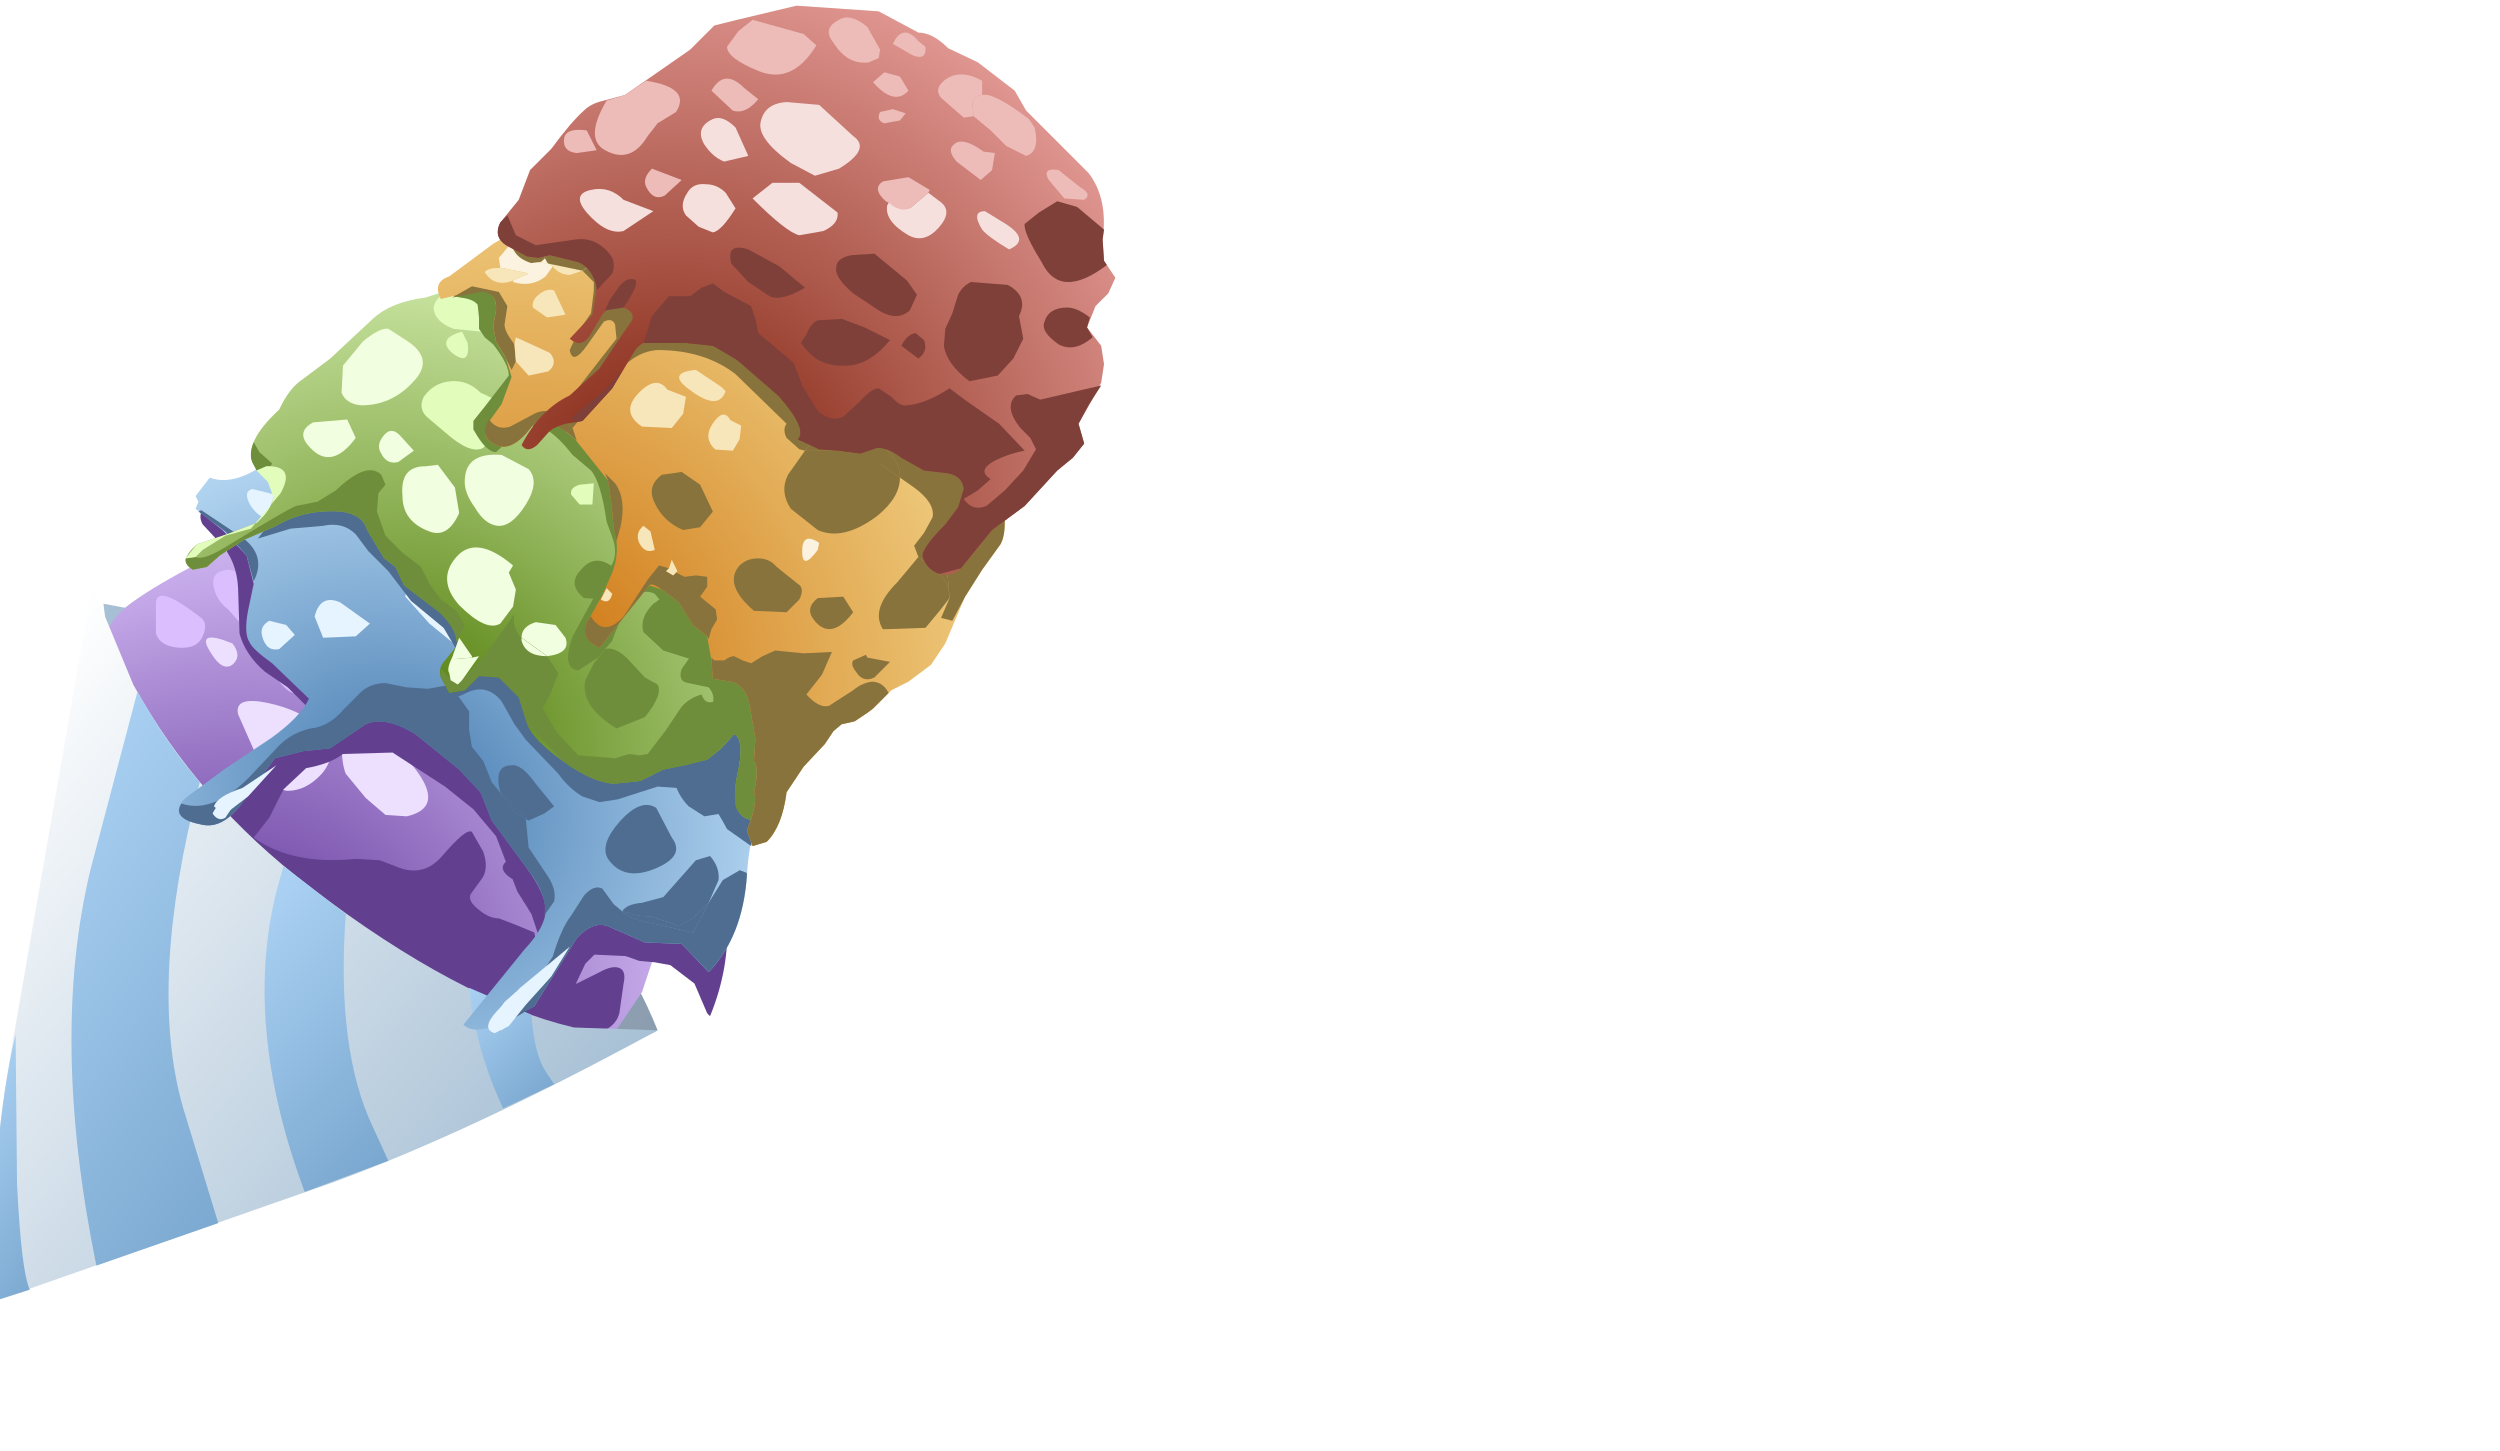 <?xml version="1.0" encoding="UTF-8" standalone="no"?>
<svg xmlns:xlink="http://www.w3.org/1999/xlink" height="51.2px" width="88.2px" xmlns="http://www.w3.org/2000/svg">
  <g transform="matrix(1.0, 0.0, 0.0, 1.0, 0.0, 0.0)">
    <use height="45.8" transform="matrix(1.0, 0.0, 0.0, 1.0, -0.3, 0.1)" width="39.65" xlink:href="#sprite0"/>
  </g>
  <defs>
    <g id="sprite0" transform="matrix(1.0, 0.0, 0.0, 1.0, 0.0, 0.0)">
      <use height="18.3" transform="matrix(1.0, 0.0, 0.0, 1.0, 3.85, 18.7)" width="19.85" xlink:href="#shape0"/>
      <use height="8.1" transform="matrix(1.0, 0.0, 0.0, 1.0, 9.05, 29.25)" width="13.3" xlink:href="#sprite1"/>
      <use height="5.95" transform="matrix(1.0, 0.0, 0.0, 1.0, 19.4, 24.65)" width="3.35" xlink:href="#sprite2"/>
      <use height="2.45" transform="matrix(1.0, 0.0, 0.0, 1.0, 20.15, 31.35)" width="3.4" xlink:href="#sprite3"/>
      <use height="1.1" transform="matrix(1.0, 0.0, 0.0, 1.0, 18.05, 30.0)" width="1.3" xlink:href="#sprite4"/>
      <use height="5.65" transform="matrix(1.0, 0.0, 0.0, 1.0, 7.8, 19.05)" width="11.05" xlink:href="#shape5"/>
      <use height="3.2" transform="matrix(1.0, 0.0, 0.0, 1.0, 12.35, 25.55)" width="3.05" xlink:href="#sprite5"/>
      <use height="3.15" transform="matrix(1.0, 0.0, 0.0, 1.0, 8.7, 24.65)" width="3.25" xlink:href="#sprite6"/>
      <use height="1.85" transform="matrix(1.0, 0.0, 0.0, 1.0, 5.75, 20.9)" width="1.8" xlink:href="#shape8"/>
      <use height="1.0" transform="matrix(1.0, 0.0, 0.0, 1.0, 7.55, 22.4)" width="1.1" xlink:href="#sprite7"/>
      <use height="19.15" transform="matrix(1.0, 0.0, 0.0, 1.0, 7.35, 17.6)" width="18.6" xlink:href="#sprite8"/>
      <use height="31.5" transform="matrix(1.0, 0.0, 0.0, 1.0, 0.0, 14.3)" width="28.35" xlink:href="#shape11"/>
      <use height="4.05" transform="matrix(1.0, 0.0, 0.0, 1.0, 24.05, 24.65)" width="2.95" xlink:href="#sprite9"/>
      <use height="2.4" transform="matrix(1.0, 0.0, 0.0, 1.0, 21.65, 28.3)" width="2.5" xlink:href="#sprite10"/>
      <use height="2.45" transform="matrix(1.0, 0.0, 0.0, 1.0, 22.25, 30.1)" width="3.4" xlink:href="#sprite11"/>
      <use height="1.95" transform="matrix(1.0, 0.0, 0.0, 1.0, 17.9, 26.9)" width="1.95" xlink:href="#sprite12"/>
      <use height="2.15" transform="matrix(1.0, 0.0, 0.0, 1.0, 22.65, 21.5)" width="2.55" xlink:href="#sprite13"/>
      <use height="2.75" transform="matrix(1.0, 0.0, 0.0, 1.0, 14.6, 20.4)" width="4.45" xlink:href="#sprite14"/>
      <use height="1.55" transform="matrix(1.0, 0.0, 0.0, 1.0, 11.4, 21.05)" width="1.95" xlink:href="#sprite15"/>
      <use height="1.05" transform="matrix(1.0, 0.0, 0.0, 1.0, 9.55, 21.75)" width="1.15" xlink:href="#sprite16"/>
      <use height="6.3" transform="matrix(1.0, 0.0, 0.0, 1.0, 9.0, 14.7)" width="17.7" xlink:href="#shape20"/>
      <use height="8.2" transform="matrix(1.0, 0.0, 0.0, 1.0, 6.6, 24.0)" width="13.25" xlink:href="#sprite17"/>
      <use height="5.45" transform="matrix(1.0, 0.0, 0.0, 1.0, 18.0, 30.6)" width="8.65" xlink:href="#sprite18"/>
      <use height="2.5" transform="matrix(1.0, 0.0, 0.0, 1.0, 7.3, 17.9)" width="2.1" xlink:href="#sprite19"/>
      <use height="1.05" transform="matrix(1.0, 0.0, 0.0, 1.0, 22.25, 31.75)" width="3.05" xlink:href="#sprite20"/>
      <use height="1.05" transform="matrix(1.0, 0.0, 0.0, 1.0, 22.25, 31.75)" width="3.05" xlink:href="#sprite21"/>
      <use height="0.95" transform="matrix(1.0, 0.0, 0.0, 1.0, 17.95, 27.85)" width="0.9" xlink:href="#sprite22"/>
      <use height="0.95" transform="matrix(1.0, 0.0, 0.0, 1.0, 17.95, 27.85)" width="0.9" xlink:href="#sprite23"/>
      <use height="15.45" transform="matrix(1.0, 0.0, 0.0, 1.0, 9.4, 14.3)" width="18.95" xlink:href="#sprite24"/>
      <use height="1.75" transform="matrix(1.0, 0.0, 0.0, 1.0, 7.85, 26.9)" width="2.2" xlink:href="#sprite25"/>
      <use height="3.05" transform="matrix(1.0, 0.0, 0.0, 1.0, 17.5, 33.3)" width="2.9" xlink:href="#sprite26"/>
      <use height="26.6" transform="matrix(1.0, 0.0, 0.0, 1.0, 6.85, 9.65)" width="23.4" xlink:href="#shape31"/>
      <use height="6.05" transform="matrix(1.0, 0.0, 0.0, 1.0, 6.85, 16.5)" width="9.85" xlink:href="#sprite27"/>
      <use height="1.0" transform="matrix(1.0, 0.0, 0.0, 1.0, 9.15, 15.5)" width="0.75" xlink:href="#sprite28"/>
      <use height="7.5" transform="matrix(1.0, 0.0, 0.0, 1.0, 15.8, 21.3)" width="14.3" xlink:href="#sprite29"/>
      <use height="1.9" transform="matrix(1.0, 0.0, 0.0, 1.0, 26.9, 20.25)" width="1.85" xlink:href="#sprite30"/>
      <use height="2.9" transform="matrix(1.0, 0.0, 0.0, 1.0, 22.95, 20.45)" width="3.25" xlink:href="#sprite31"/>
      <use height="2.8" transform="matrix(1.0, 0.0, 0.0, 1.0, 20.9, 22.8)" width="2.65" xlink:href="#sprite32"/>
      <use height="1.45" transform="matrix(1.0, 0.0, 0.0, 1.0, 20.55, 19.7)" width="1.75" xlink:href="#sprite33"/>
      <use height="2.7" transform="matrix(1.0, 0.0, 0.0, 1.0, 12.3, 11.5)" width="2.9" xlink:href="#sprite34"/>
      <use height="1.45" transform="matrix(1.0, 0.0, 0.0, 1.0, 11.0, 14.6)" width="1.85" xlink:href="#sprite35"/>
      <use height="2.4" transform="matrix(1.0, 0.0, 0.0, 1.0, 14.5, 16.3)" width="2.05" xlink:href="#sprite36"/>
      <use height="1.1" transform="matrix(1.0, 0.0, 0.0, 1.0, 13.65, 15.1)" width="1.25" xlink:href="#sprite37"/>
      <use height="2.75" transform="matrix(1.0, 0.0, 0.0, 1.0, 16.05, 19.2)" width="2.45" xlink:href="#sprite38"/>
      <use height="1.3" transform="matrix(1.0, 0.0, 0.0, 1.0, 18.7, 21.75)" width="1.6" xlink:href="#sprite39"/>
      <use height="0.65" transform="matrix(1.0, 0.0, 0.0, 1.0, 18.7, 22.4)" width="0.9" xlink:href="#sprite40"/>
      <use height="0.65" transform="matrix(1.0, 0.0, 0.0, 1.0, 18.7, 22.4)" width="0.9" xlink:href="#sprite41"/>
      <use height="2.5" transform="matrix(1.0, 0.0, 0.0, 1.0, 16.7, 15.95)" width="2.45" xlink:href="#sprite42"/>
      <use height="9.6" transform="matrix(1.0, 0.0, 0.0, 1.0, 6.85, 10.05)" width="22.2" xlink:href="#shape48"/>
      <use height="1.25" transform="matrix(1.0, 0.0, 0.0, 1.0, 16.1, 22.4)" width="0.85" xlink:href="#sprite43"/>
      <use height="0.0" transform="matrix(1.0, 0.0, 0.0, 1.0, 16.35, 22.25)" width="0.0" xlink:href="#sprite44"/>
      <use height="0.0" transform="matrix(1.0, 0.0, 0.0, 1.0, 16.35, 22.25)" width="0.0" xlink:href="#sprite45"/>
      <use height="0.0" transform="matrix(1.0, 0.0, 0.0, 1.0, 16.5, 22.35)" width="0.0" xlink:href="#sprite46"/>
      <use height="0.0" transform="matrix(1.0, 0.0, 0.0, 1.0, 16.5, 22.35)" width="0.0" xlink:href="#sprite47"/>
      <use height="2.65" transform="matrix(1.0, 0.0, 0.0, 1.0, 26.45, 25.3)" width="0.75" xlink:href="#sprite48"/>
      <use height="2.65" transform="matrix(1.0, 0.0, 0.0, 1.0, 26.45, 25.3)" width="0.75" xlink:href="#sprite49"/>
      <use height="1.1" transform="matrix(0.4, 0.0, 0.0, 1.182, 26.43, 26.9)" width="1.25" xlink:href="#shape42"/>
      <use height="1.0" transform="matrix(1.0, 0.0, 0.0, 1.0, 16.15, 23.05)" width="1.05" xlink:href="#sprite50"/>
      <use height="18.9" transform="matrix(1.0, 0.0, 0.0, 1.0, 15.9, 9.65)" width="14.1" xlink:href="#sprite51"/>
      <use height="23.45" transform="matrix(1.0, 0.0, 0.0, 1.0, 15.75, 6.35)" width="20.0" xlink:href="#shape54"/>
      <use height="1.25" transform="matrix(1.0, 0.0, 0.0, 1.0, 17.4, 14.4)" width="2.55" xlink:href="#sprite52"/>
      <use height="3.0" transform="matrix(1.0, 0.0, 0.0, 1.0, 16.25, 9.95)" width="2.25" xlink:href="#sprite53"/>
      <use height="6.95" transform="matrix(1.0, 0.0, 0.0, 1.0, 25.4, 22.85)" width="6.25" xlink:href="#sprite54"/>
      <use height="2.4" transform="matrix(1.0, 0.0, 0.0, 1.0, 21.65, 16.6)" width="0.6" xlink:href="#sprite55"/>
      <use height="0.45" transform="matrix(1.0, 0.0, 0.0, 1.0, 20.3, 15.0)" width="0.35" xlink:href="#sprite56"/>
      <use height="2.9" transform="matrix(1.0, 0.0, 0.0, 1.0, 20.95, 19.85)" width="4.65" xlink:href="#sprite57"/>
      <use height="2.15" transform="matrix(1.0, 0.0, 0.0, 1.0, 26.2, 19.6)" width="2.4" xlink:href="#sprite58"/>
      <use height="1.3" transform="matrix(1.0, 0.0, 0.0, 1.0, 28.9, 20.8)" width="1.5" xlink:href="#sprite59"/>
      <use height="2.9" transform="matrix(1.0, 0.0, 0.0, 1.0, 31.3, 19.55)" width="2.5" xlink:href="#sprite60"/>
      <use height="0.85" transform="matrix(1.0, 0.0, 0.0, 1.0, 30.35, 23.0)" width="1.35" xlink:href="#sprite61"/>
      <use height="2.9" transform="matrix(1.0, 0.0, 0.0, 1.0, 27.95, 15.8)" width="4.1" xlink:href="#sprite62"/>
      <use height="2.15" transform="matrix(1.0, 0.0, 0.0, 1.0, 23.3, 16.5)" width="2.15" xlink:href="#sprite63"/>
      <use height="1.5" transform="matrix(1.0, 0.0, 0.0, 1.0, 17.9, 8.4)" width="1.9" xlink:href="#sprite64"/>
      <use height="1.75" transform="matrix(1.0, 0.0, 0.0, 1.0, 22.55, 13.4)" width="1.95" xlink:href="#sprite65"/>
      <use height="1.4" transform="matrix(1.0, 0.0, 0.0, 1.0, 25.3, 14.5)" width="1.15" xlink:href="#sprite66"/>
      <use height="11.9" transform="matrix(1.0, 0.0, 0.0, 1.0, 17.4, 9.2)" width="8.5" xlink:href="#shape69"/>
      <use height="0.8" transform="matrix(1.0, 0.0, 0.0, 1.0, 28.6, 18.9)" width="0.6" xlink:href="#sprite67"/>
      <use height="15.45" transform="matrix(1.0, 0.0, 0.0, 1.0, 18.35, 6.35)" width="17.4" xlink:href="#sprite68"/>
      <use height="0.6" transform="matrix(1.0, 0.0, 0.0, 1.0, 19.85, 14.55)" width="0.65" xlink:href="#sprite69"/>
      <use height="0.6" transform="matrix(1.0, 0.0, 0.0, 1.0, 19.85, 14.55)" width="0.65" xlink:href="#sprite70"/>
      <use height="2.0" transform="matrix(1.0, 0.0, 0.0, 1.0, 32.7, 19.0)" width="1.15" xlink:href="#sprite71"/>
      <use height="2.0" transform="matrix(1.0, 0.0, 0.0, 1.0, 32.7, 19.0)" width="1.15" xlink:href="#sprite72"/>
      <use height="1.55" transform="matrix(1.0, 0.0, 0.0, 1.0, 28.7, 15.2)" width="3.35" xlink:href="#sprite73"/>
      <use height="1.55" transform="matrix(1.0, 0.0, 0.0, 1.0, 28.7, 15.2)" width="3.35" xlink:href="#sprite74"/>
      <use height="0.9" transform="matrix(1.0, 0.0, 0.0, 1.0, 18.4, 8.3)" width="1.25" xlink:href="#sprite75"/>
      <use height="0.9" transform="matrix(1.0, 0.0, 0.0, 1.0, 18.4, 8.3)" width="1.25" xlink:href="#sprite76"/>
      <use height="1.25" transform="matrix(1.0, 0.0, 0.0, 1.0, 19.4, 8.2)" width="2.3" xlink:href="#shape78"/>
      <use height="1.25" transform="matrix(1.0, 0.0, 0.0, 1.0, 19.4, 8.2)" width="2.3" xlink:href="#sprite77"/>
      <use height="20.15" transform="matrix(1.0, 0.0, 0.0, 1.0, 17.85, 0.0)" width="21.8" xlink:href="#shape80"/>
      <use height="1.9" transform="matrix(1.0, 0.0, 0.0, 1.0, 20.45, 12.9)" width="1.85" xlink:href="#sprite78"/>
      <use height="0.0" transform="matrix(1.0, 0.0, 0.0, 1.0, 20.4, 14.55)" width="0.0" xlink:href="#sprite79"/>
      <use height="10.25" transform="matrix(1.0, 0.0, 0.0, 1.0, 23.0, 9.9)" width="16.15" xlink:href="#sprite80"/>
      <use height="1.7" transform="matrix(1.0, 0.0, 0.0, 1.0, 28.55, 11.1)" width="3.15" xlink:href="#sprite81"/>
      <use height="0.9" transform="matrix(1.0, 0.0, 0.0, 1.0, 32.1, 11.65)" width="0.85" xlink:href="#sprite82"/>
      <use height="2.9" transform="matrix(1.0, 0.0, 0.0, 1.0, 36.45, 6.95)" width="2.9" xlink:href="#sprite83"/>
      <use height="1.4" transform="matrix(1.0, 0.0, 0.0, 1.0, 37.1, 10.75)" width="1.75" xlink:href="#sprite84"/>
      <use height="3.7" transform="matrix(1.0, 0.0, 0.0, 1.0, 33.6, 9.75)" width="2.8" xlink:href="#sprite85"/>
      <use height="2.25" transform="matrix(1.0, 0.0, 0.0, 1.0, 29.8, 8.8)" width="2.85" xlink:href="#sprite86"/>
      <use height="1.75" transform="matrix(1.0, 0.0, 0.0, 1.0, 26.05, 8.65)" width="2.65" xlink:href="#sprite87"/>
      <use height="1.95" transform="matrix(1.0, 0.0, 0.0, 1.0, 26.85, 6.3)" width="3.0" xlink:href="#sprite88"/>
      <use height="1.7" transform="matrix(1.0, 0.0, 0.0, 1.0, 24.4, 6.4)" width="1.85" xlink:href="#sprite89"/>
      <use height="1.5" transform="matrix(1.0, 0.0, 0.0, 1.0, 20.75, 6.55)" width="2.6" xlink:href="#sprite90"/>
      <use height="2.6" transform="matrix(1.0, 0.0, 0.0, 1.0, 27.1, 3.5)" width="3.55" xlink:href="#sprite91"/>
      <use height="1.6" transform="matrix(1.0, 0.0, 0.0, 1.0, 25.05, 4.05)" width="1.65" xlink:href="#sprite92"/>
      <use height="1.6" transform="matrix(1.0, 0.0, 0.0, 1.0, 31.6, 6.7)" width="2.1" xlink:href="#sprite93"/>
      <use height="1.35" transform="matrix(1.0, 0.0, 0.0, 1.0, 34.75, 7.35)" width="1.5" xlink:href="#sprite94"/>
      <use height="6.8" transform="matrix(1.0, 0.0, 0.0, 1.0, 20.2, 0.5)" width="18.45" xlink:href="#shape97"/>
    </g>
    <g id="shape0" transform="matrix(1.0, 0.0, 0.0, 1.0, -3.85, -18.7)">
      <path d="M7.15 21.8 Q11.1 22.9 14.85 25.45 18.65 28.05 21.45 32.4 22.85 34.6 23.5 36.25 22.35 36.9 20.4 37.0 16.55 37.2 12.65 34.4 L5.1 29.15 4.3 24.1 3.95 21.2 7.15 21.8" fill="url(#gradient0)" fill-rule="evenodd" stroke="none"/>
      <path d="M18.95 20.25 Q20.55 21.2 21.65 22.65 22.1 23.2 22.65 25.1 L23.2 27.8 23.7 31.6 23.5 33.25 22.95 34.9 21.7 36.75 17.35 36.3 Q12.45 35.35 9.9 32.85 7.35 30.35 5.35 26.35 L3.85 22.8 Q3.85 22.4 4.4 21.65 4.7 21.25 6.05 20.45 7.25 19.75 8.1 19.4 L10.1 19.05 11.35 19.0 12.6 19.05 14.65 18.75 16.75 19.0 18.95 20.25" fill="url(#gradient1)" fill-rule="evenodd" stroke="none"/>
    </g>
    <linearGradient gradientTransform="matrix(0.012, 0.009, 0.009, -0.012, 12.95, 29.65)" gradientUnits="userSpaceOnUse" id="gradient0" spreadMethod="pad" x1="-819.2" x2="819.2">
      <stop offset="0.0" stop-color="#a7c0d5"/>
      <stop offset="1.0" stop-color="#8b9daf"/>
    </linearGradient>
    <radialGradient cx="0" cy="0" gradientTransform="matrix(0.016, -0.021, -0.017, -0.013, 6.5, 38.15)" gradientUnits="userSpaceOnUse" id="gradient1" r="819.2" spreadMethod="pad">
      <stop offset="0.0" stop-color="#431481"/>
      <stop offset="1.0" stop-color="#d5bcf6"/>
    </radialGradient>
    <g id="sprite1" transform="matrix(1.0, 0.0, 0.0, 1.0, 0.0, -0.05)">
      <use height="8.1" transform="matrix(1.0, 0.0, 0.0, 1.0, 0.0, 0.05)" width="13.3" xlink:href="#shape1"/>
    </g>
    <g id="shape1" transform="matrix(1.0, 0.0, 0.0, 1.0, 0.0, -0.05)">
      <path d="M11.2 7.95 L8.95 7.85 Q7.05 7.3 3.45 4.0 -0.05 0.85 0.0 0.1 1.4 1.25 3.8 1.0 L4.65 1.05 5.3 1.3 Q6.2 1.65 6.85 0.9 7.7 -0.1 7.9 0.05 L8.3 0.75 Q8.5 1.35 8.25 1.7 L7.85 2.25 Q7.75 2.5 8.15 2.8 8.5 3.1 8.85 3.1 L9.5 3.35 10.1 3.6 10.15 3.85 9.8 4.2 Q9.65 4.3 10.35 4.85 11.15 5.45 11.6 5.4 L12.4 5.0 Q12.85 4.75 13.1 4.85 13.35 4.95 13.25 5.4 L13.1 6.45 Q12.95 7.0 12.25 7.15 L11.2 7.95" fill="#633f90" fill-rule="evenodd" stroke="none"/>
    </g>
    <g id="sprite2" transform="matrix(1.0, 0.0, 0.0, 1.0, 0.0, 0.0)">
      <use height="5.95" transform="matrix(1.0, 0.0, 0.0, 1.0, 0.0, 0.0)" width="3.35" xlink:href="#shape2"/>
    </g>
    <g id="shape2" transform="matrix(1.0, 0.0, 0.0, 1.0, 0.0, 0.0)">
      <path d="M0.2 2.8 L0.0 1.6 Q0.0 1.0 0.25 0.85 L1.0 0.4 Q1.55 0.0 1.8 0.0 L2.45 0.5 2.95 2.2 3.3 4.3 Q3.5 5.15 3.0 5.65 2.55 6.15 1.8 5.85 1.3 5.65 1.35 5.0 1.4 4.2 1.0 3.85 L0.2 2.8" fill="#633f90" fill-rule="evenodd" stroke="none"/>
    </g>
    <g id="sprite3" transform="matrix(1.0, 0.0, 0.0, 1.0, 0.05, 0.0)">
      <use height="2.45" transform="matrix(1.0, 0.0, 0.0, 1.0, -0.05, 0.0)" width="3.4" xlink:href="#shape3"/>
    </g>
    <g id="shape3" transform="matrix(1.0, 0.0, 0.0, 1.0, 0.05, 0.0)">
      <path d="M2.85 0.4 Q3.45 0.6 3.3 1.4 3.15 2.15 2.6 2.3 L0.45 2.2 Q-0.15 2.0 0.0 1.5 L0.45 0.45 Q0.6 -0.05 1.3 0.0 L2.85 0.4" fill="#633f90" fill-rule="evenodd" stroke="none"/>
    </g>
    <g id="sprite4" transform="matrix(1.0, 0.0, 0.0, 1.0, 0.0, 0.05)">
      <use height="1.1" transform="matrix(1.0, 0.0, 0.0, 1.0, 0.0, -0.05)" width="1.3" xlink:href="#shape4"/>
    </g>
    <g id="shape4" transform="matrix(1.0, 0.0, 0.0, 1.0, 0.0, 0.05)">
      <path d="M1.05 0.15 Q1.45 0.55 1.2 0.9 L0.3 0.85 Q-0.3 0.45 0.25 0.15 0.75 -0.2 1.05 0.15" fill="#633f90" fill-rule="evenodd" stroke="none"/>
    </g>
    <g id="shape5" transform="matrix(1.0, 0.0, 0.0, 1.0, -7.8, -19.05)">
      <path d="M14.8 19.05 L15.2 19.15 Q16.35 19.4 16.75 20.1 17.15 20.85 16.15 20.95 L15.25 20.95 Q15.0 20.65 14.8 20.6 L14.0 20.35 13.6 19.8 Q13.5 19.45 14.15 19.2 L14.8 19.05" fill="#e6d3fe" fill-rule="evenodd" stroke="none"/>
      <path d="M12.65 19.85 Q13.2 20.1 12.5 20.5 11.8 20.85 11.6 20.35 11.45 19.95 11.85 19.7 L12.25 19.5 12.65 19.85" fill="#dabefe" fill-rule="evenodd" stroke="none"/>
      <path d="M12.25 22.1 L12.7 21.35 Q12.9 21.05 13.45 21.1 L14.35 21.3 Q15.2 21.75 15.6 22.8 16.05 23.75 15.75 24.3 L15.15 24.7 14.3 24.5 13.45 24.15 12.55 23.15 Q12.05 22.65 12.25 22.1" fill="#dabefe" fill-rule="evenodd" stroke="none"/>
      <path d="M16.35 21.5 Q16.75 21.8 16.55 22.15 16.35 22.55 15.85 22.05 15.4 21.6 15.75 21.45 L16.35 21.5" fill="#dabefe" fill-rule="evenodd" stroke="none"/>
      <path d="M18.4 20.8 Q18.8 21.15 18.65 21.7 18.5 22.4 18.7 23.0 19.25 24.6 17.5 24.4 16.95 24.35 16.95 23.95 L17.1 23.05 17.4 20.35 Q17.35 19.85 17.6 20.05 L18.4 20.8" fill="#e6d3fe" fill-rule="evenodd" stroke="none"/>
      <path d="M9.45 20.2 L10.4 21.15 11.2 22.25 Q11.55 22.7 11.4 23.5 11.25 24.25 10.8 24.35 10.5 24.45 10.0 23.75 L9.15 22.3 8.35 21.4 Q7.95 21.1 7.85 20.65 7.7 20.05 8.35 20.0 L9.45 20.2" fill="#dabefe" fill-rule="evenodd" stroke="none"/>
      <path d="M10.5 19.65 Q10.8 19.85 10.5 20.0 L9.9 19.9 Q9.55 19.65 9.85 19.55 L10.5 19.65" fill="#dabefe" fill-rule="evenodd" stroke="none"/>
    </g>
    <g id="sprite5" transform="matrix(1.0, 0.0, 0.0, 1.0, 0.0, 0.0)">
      <use height="3.2" transform="matrix(1.0, 0.0, 0.0, 1.0, 0.0, 0.0)" width="3.05" xlink:href="#shape6"/>
    </g>
    <g id="shape6" transform="matrix(1.0, 0.0, 0.0, 1.0, 0.0, 0.0)">
      <path d="M1.75 0.55 Q4.05 2.75 2.3 3.15 L1.55 3.1 0.85 2.5 0.15 1.65 Q0.0 1.3 0.0 0.5 0.05 -0.1 0.7 0.0 1.25 0.1 1.75 0.55" fill="#ece0fe" fill-rule="evenodd" stroke="none"/>
    </g>
    <g id="sprite6" transform="matrix(1.0, 0.0, 0.0, 1.0, 0.0, -0.05)">
      <use height="3.15" transform="matrix(1.0, 0.0, 0.0, 1.0, 0.0, 0.05)" width="3.25" xlink:href="#shape7"/>
    </g>
    <g id="shape7" transform="matrix(1.0, 0.0, 0.0, 1.0, 0.0, -0.05)">
      <path d="M2.75 0.9 Q3.65 1.8 2.95 2.6 2.4 3.2 1.75 3.2 1.35 3.2 0.75 2.2 L0.0 0.5 Q-0.15 -0.15 1.05 0.1 2.2 0.35 2.75 0.9" fill="#ece0fe" fill-rule="evenodd" stroke="none"/>
    </g>
    <g id="shape8" transform="matrix(1.0, 0.0, 0.0, 1.0, -5.75, -20.9)">
      <path d="M7.4 21.7 Q7.65 21.9 7.45 22.35 7.25 22.8 6.6 22.75 5.95 22.7 5.8 22.25 L5.8 21.2 Q5.8 20.45 7.4 21.7" fill="#dabefe" fill-rule="evenodd" stroke="none"/>
    </g>
    <g id="sprite7" transform="matrix(1.0, 0.0, 0.0, 1.0, 0.05, -0.05)">
      <use height="1.0" transform="matrix(1.0, 0.0, 0.0, 1.0, -0.05, 0.05)" width="1.1" xlink:href="#shape9"/>
    </g>
    <g id="shape9" transform="matrix(1.0, 0.0, 0.0, 1.0, 0.05, -0.05)">
      <path d="M0.9 0.25 Q1.25 0.7 0.9 1.0 0.55 1.25 0.15 0.6 -0.45 -0.3 0.9 0.25" fill="#ece0fe" fill-rule="evenodd" stroke="none"/>
    </g>
    <g id="sprite8" transform="matrix(1.0, 0.0, 0.0, 1.0, 0.0, 0.0)">
      <use height="19.15" transform="matrix(1.0, 0.0, 0.0, 1.0, 0.0, 0.0)" width="18.6" xlink:href="#shape10"/>
    </g>
    <g id="shape10" transform="matrix(1.0, 0.0, 0.0, 1.0, 0.0, 0.0)">
      <path d="M11.1 1.85 L14.1 4.3 17.15 7.65 17.75 10.3 18.6 14.7 Q18.7 16.45 18.0 18.15 L17.9 18.05 17.45 17.0 16.6 16.35 16.05 16.25 15.5 16.2 14.8 15.95 Q14.4 15.7 14.1 15.8 L13.6 16.3 13.15 17.25 12.6 18.2 Q11.55 19.4 11.0 19.1 10.2 18.7 11.0 17.35 L12.0 15.45 11.7 14.55 11.2 13.75 10.45 11.8 9.65 10.85 8.65 10.05 6.8 8.85 5.05 8.9 Q4.6 9.25 3.75 9.4 L2.95 10.15 2.45 11.15 1.35 12.55 Q0.4 12.05 1.15 10.7 2.1 8.95 2.8 8.35 L3.5 7.9 Q3.95 7.6 3.75 7.2 L3.1 6.55 2.3 6.0 Q1.6 5.4 1.4 4.65 L1.35 3.05 Q1.3 2.1 0.75 1.5 L0.1 0.8 Q-0.15 0.35 0.4 0.0 L11.1 1.85" fill="#633f90" fill-rule="evenodd" stroke="none"/>
    </g>
    <g id="shape11" transform="matrix(1.0, 0.0, 0.0, 1.0, 0.0, -14.3)">
      <path d="M0.1 45.8 Q-0.25 42.5 0.75 36.65 L3.55 20.55 5.0 24.05 Q7.25 28.15 11.25 31.2 16.5 35.2 20.55 36.15 L23.5 36.25 Q16.9 39.85 11.95 41.65 L0.1 45.8" fill="url(#gradient2)" fill-rule="evenodd" stroke="none"/>
      <path d="M0.85 36.4 L0.9 41.65 Q1.05 44.75 1.35 45.4 L0.1 45.8 Q-0.05 40.2 0.85 36.4" fill="url(#gradient3)" fill-rule="evenodd" stroke="none"/>
      <path d="M6.75 38.95 L8.0 43.05 3.7 44.55 Q2.05 36.5 3.5 30.55 L5.15 24.3 Q6.15 26.1 7.35 27.5 5.5 34.55 6.75 38.95" fill="url(#gradient4)" fill-rule="evenodd" stroke="none"/>
      <path d="M10.3 30.45 L12.5 32.15 Q12.15 36.9 13.45 39.65 L14.0 40.85 11.05 41.95 Q8.7 35.65 10.25 30.65 L10.3 30.45" fill="url(#gradient5)" fill-rule="evenodd" stroke="none"/>
      <path d="M19.55 37.7 L19.85 38.15 18.05 39.0 Q17.1 37.0 16.85 34.75 L19.05 35.7 Q19.15 37.1 19.55 37.7" fill="url(#gradient6)" fill-rule="evenodd" stroke="none"/>
      <path d="M11.25 15.05 L12.2 14.85 13.25 14.75 14.55 14.45 15.85 14.3 20.3 14.8 22.3 15.55 23.25 16.4 23.9 17.35 26.25 19.15 Q27.6 20.1 27.65 21.55 L27.75 24.1 28.15 25.3 28.35 26.5 Q28.25 27.15 27.35 28.1 26.75 29.05 26.65 30.8 26.5 32.95 25.3 34.2 L24.35 33.2 23.05 33.15 21.8 32.6 Q21.25 32.35 20.65 33.0 L19.9 34.2 19.15 35.4 17.9 36.05 Q17.0 36.4 16.65 36.05 L18.8 33.4 Q19.55 32.6 19.55 32.0 19.55 31.45 18.9 30.55 L17.65 28.85 17.25 27.85 16.5 27.05 14.95 25.8 Q13.9 25.15 13.2 25.45 L11.95 26.3 11.0 26.4 10.0 26.65 8.9 28.15 Q8.2 29.15 7.45 29.0 6.15 28.75 6.85 28.05 L8.2 27.05 9.85 25.95 Q10.9 25.2 11.2 24.55 L9.9 23.3 Q9.2 22.8 9.1 22.55 8.9 22.25 9.05 21.45 L9.25 20.5 9.0 19.5 8.15 18.6 7.2 17.85 7.3 17.6 7.2 17.4 7.7 16.75 Q8.5 17.05 9.6 16.3 L11.25 15.05" fill="url(#gradient7)" fill-rule="evenodd" stroke="none"/>
    </g>
    <linearGradient gradientTransform="matrix(0.012, 0.01, 0.014, -0.017, 6.65, 36.9)" gradientUnits="userSpaceOnUse" id="gradient2" spreadMethod="pad" x1="-819.2" x2="819.2">
      <stop offset="0.0" stop-color="#ffffff"/>
      <stop offset="1.0" stop-color="#a7c0d5"/>
    </linearGradient>
    <linearGradient gradientTransform="matrix(0.003, 0.002, 0.002, -0.003, 0.75, 41.35)" gradientUnits="userSpaceOnUse" id="gradient3" spreadMethod="pad" x1="-819.2" x2="819.2">
      <stop offset="0.0" stop-color="#aad1f3"/>
      <stop offset="1.0" stop-color="#7ba8d0"/>
    </linearGradient>
    <linearGradient gradientTransform="matrix(0.007, 0.005, 0.005, -0.007, 5.35, 35.2)" gradientUnits="userSpaceOnUse" id="gradient4" spreadMethod="pad" x1="-819.2" x2="819.2">
      <stop offset="0.0" stop-color="#aad1f3"/>
      <stop offset="1.0" stop-color="#7ba8d0"/>
    </linearGradient>
    <linearGradient gradientTransform="matrix(0.004, 0.004, 0.004, -0.004, 11.3, 36.65)" gradientUnits="userSpaceOnUse" id="gradient5" spreadMethod="pad" x1="-819.2" x2="819.2">
      <stop offset="0.0" stop-color="#aad1f3"/>
      <stop offset="1.0" stop-color="#7ba8d0"/>
    </linearGradient>
    <linearGradient gradientTransform="matrix(0.002, 0.002, 0.002, -0.002, 18.0, 36.9)" gradientUnits="userSpaceOnUse" id="gradient6" spreadMethod="pad" x1="-819.2" x2="819.2">
      <stop offset="0.0" stop-color="#aad1f3"/>
      <stop offset="1.0" stop-color="#7ba8d0"/>
    </linearGradient>
    <radialGradient cx="0" cy="0" gradientTransform="matrix(0.009, -0.013, -0.015, -0.01, 14.45, 28.1)" gradientUnits="userSpaceOnUse" id="gradient7" r="819.2" spreadMethod="pad">
      <stop offset="0.0" stop-color="#4479af"/>
      <stop offset="1.0" stop-color="#bbdcf6"/>
    </radialGradient>
    <g id="sprite9" transform="matrix(1.0, 0.0, 0.0, 1.0, 0.0, 0.0)">
      <use height="4.05" transform="matrix(1.0, 0.0, 0.0, 1.0, 0.0, 0.0)" width="2.95" xlink:href="#shape12"/>
    </g>
    <g id="shape12" transform="matrix(1.0, 0.0, 0.0, 1.0, 0.0, 0.0)">
      <path d="M0.15 1.4 Q0.6 -0.45 1.55 0.15 L2.3 1.15 2.7 1.8 2.95 2.45 2.55 3.5 1.7 3.95 1.1 4.05 0.55 3.7 Q-0.3 2.85 0.15 1.4" fill="#4e6d90" fill-rule="evenodd" stroke="none"/>
    </g>
    <g id="sprite10" transform="matrix(1.0, 0.0, 0.0, 1.0, 0.05, 0.0)">
      <use height="2.4" transform="matrix(1.0, 0.0, 0.0, 1.0, -0.05, 0.0)" width="2.5" xlink:href="#shape13"/>
    </g>
    <g id="shape13" transform="matrix(1.0, 0.0, 0.0, 1.0, 0.05, 0.0)">
      <path d="M2.3 1.15 Q2.8 1.8 1.7 2.25 0.6 2.7 0.05 1.9 -0.25 1.4 0.45 0.6 1.2 -0.25 1.75 0.1 L2.3 1.15" fill="#4e6d90" fill-rule="evenodd" stroke="none"/>
    </g>
    <g id="sprite11" transform="matrix(1.0, 0.0, 0.0, 1.0, 0.0, 0.0)">
      <use height="2.45" transform="matrix(1.0, 0.0, 0.0, 1.0, 0.0, 0.0)" width="3.4" xlink:href="#shape14"/>
    </g>
    <g id="shape14" transform="matrix(1.0, 0.0, 0.0, 1.0, 0.0, 0.0)">
      <path d="M2.6 0.15 L3.1 0.0 Q3.45 0.4 3.4 0.85 L3.05 1.65 2.95 1.75 Q2.35 2.4 1.95 2.45 L1.05 2.15 0.5 2.1 0.0 1.95 Q0.15 1.7 0.7 1.65 L1.45 1.45 2.6 0.15" fill="#4e6d90" fill-rule="evenodd" stroke="none"/>
    </g>
    <g id="sprite12" transform="matrix(1.0, 0.0, 0.0, 1.0, 0.0, 0.0)">
      <use height="1.95" transform="matrix(1.0, 0.0, 0.0, 1.0, 0.0, 0.0)" width="1.95" xlink:href="#shape15"/>
    </g>
    <g id="shape15" transform="matrix(1.0, 0.0, 0.0, 1.0, 0.0, 0.0)">
      <path d="M0.9 1.8 L0.35 1.25 0.05 0.95 Q-0.2 0.0 0.45 0.0 0.8 -0.05 1.3 0.65 L1.95 1.45 1.6 1.7 1.05 1.95 0.95 1.9 0.9 1.8" fill="#4e6d90" fill-rule="evenodd" stroke="none"/>
    </g>
    <g id="sprite13" transform="matrix(1.0, 0.0, 0.0, 1.0, 0.0, 0.05)">
      <use height="2.15" transform="matrix(1.0, 0.0, 0.0, 1.0, 0.0, -0.05)" width="2.55" xlink:href="#shape16"/>
    </g>
    <g id="shape16" transform="matrix(1.0, 0.0, 0.0, 1.0, 0.0, 0.05)">
      <path d="M1.45 0.15 L2.55 1.15 1.7 2.05 Q1.15 2.3 0.5 1.7 -0.25 0.95 0.1 0.35 0.45 -0.3 1.45 0.15" fill="#4e6d90" fill-rule="evenodd" stroke="none"/>
    </g>
    <g id="sprite14" transform="matrix(1.0, 0.0, 0.0, 1.0, 0.0, 0.0)">
      <use height="2.75" transform="matrix(1.0, 0.0, 0.0, 1.0, 0.0, 0.0)" width="4.45" xlink:href="#shape17"/>
    </g>
    <g id="shape17" transform="matrix(1.0, 0.0, 0.0, 1.0, 0.0, 0.0)">
      <path d="M1.95 2.4 L0.85 1.5 0.0 0.55 Q0.05 0.05 1.0 0.0 1.9 -0.05 2.2 0.3 L3.4 0.65 Q4.4 1.3 4.45 1.5 4.55 1.8 3.8 2.4 2.95 3.1 1.95 2.4" fill="#e5f4ff" fill-rule="evenodd" stroke="none"/>
    </g>
    <g id="sprite15" transform="matrix(1.0, 0.0, 0.0, 1.0, 0.0, 0.0)">
      <use height="1.55" transform="matrix(1.0, 0.0, 0.0, 1.0, 0.0, 0.0)" width="1.95" xlink:href="#shape18"/>
    </g>
    <g id="shape18" transform="matrix(1.0, 0.0, 0.0, 1.0, 0.0, 0.0)">
      <path d="M0.0 0.6 Q0.2 -0.2 0.9 0.1 L1.95 0.85 1.45 1.3 0.3 1.35 0.0 0.6" fill="#e5f4ff" fill-rule="evenodd" stroke="none"/>
    </g>
    <g id="sprite16" transform="matrix(1.0, 0.0, 0.0, 1.0, -0.05, 0.0)">
      <use height="1.05" transform="matrix(1.0, 0.0, 0.0, 1.0, 0.05, 0.0)" width="1.15" xlink:href="#shape19"/>
    </g>
    <g id="shape19" transform="matrix(1.0, 0.0, 0.0, 1.0, -0.05, 0.0)">
      <path d="M1.2 0.55 L0.65 1.05 Q0.2 1.15 0.05 0.6 -0.05 0.25 0.3 0.05 L0.9 0.2 1.2 0.55" fill="#e5f4ff" fill-rule="evenodd" stroke="none"/>
    </g>
    <g id="shape20" transform="matrix(1.0, 0.0, 0.0, 1.0, -9.0, -14.7)">
      <path d="M20.05 15.15 L20.9 15.45 21.75 16.25 Q22.15 16.4 21.95 16.8 L21.45 17.35 20.3 17.5 Q19.6 17.3 18.45 16.65 17.15 15.85 17.1 15.4 L19.2 15.05 20.05 15.15" fill="#e5f4ff" fill-rule="evenodd" stroke="none"/>
      <path d="M15.05 15.45 Q14.5 15.15 14.65 14.85 L15.35 14.8 16.4 15.1 15.8 15.55 15.05 15.45" fill="#e5f4ff" fill-rule="evenodd" stroke="none"/>
      <path d="M16.85 17.7 L16.1 17.2 Q15.75 16.85 15.95 16.55 16.2 16.25 16.55 16.65 L17.35 17.05 17.25 17.45 16.85 17.7" fill="#e5f4ff" fill-rule="evenodd" stroke="none"/>
      <path d="M11.65 17.35 Q10.55 16.35 12.05 15.85 L14.45 16.0 15.2 16.7 Q15.4 17.15 14.8 17.5 L13.8 17.9 12.65 17.95 Q12.15 17.85 11.65 17.35" fill="#e5f4ff" fill-rule="evenodd" stroke="none"/>
      <path d="M9.15 17.75 Q8.85 17.25 9.2 17.15 L10.0 17.35 10.55 17.55 Q9.8 18.7 9.15 17.75" fill="#e5f4ff" fill-rule="evenodd" stroke="none"/>
      <path d="M20.6 19.05 Q21.05 19.4 20.9 19.9 20.75 20.4 20.25 20.5 19.85 20.6 19.2 20.2 L18.25 19.55 17.5 18.95 Q17.3 18.6 17.75 18.25 18.6 17.6 19.85 18.55 L20.6 19.05" fill="#e5f4ff" fill-rule="evenodd" stroke="none"/>
      <path d="M22.1 18.3 Q22.35 17.6 22.8 17.8 L23.5 18.3 23.45 18.8 22.9 18.9 Q22.65 18.85 22.1 18.3" fill="#e5f4ff" fill-rule="evenodd" stroke="none"/>
      <path d="M24.35 19.2 Q24.6 18.6 25.05 18.75 L25.25 19.4 Q25.0 20.0 24.35 19.2" fill="#e5f4ff" fill-rule="evenodd" stroke="none"/>
      <path d="M26.4 21.0 L25.75 20.45 26.7 20.4 Q26.8 20.7 26.4 21.0" fill="#e5f4ff" fill-rule="evenodd" stroke="none"/>
      <path d="M22.65 19.7 Q22.75 18.8 24.0 19.85 L24.55 20.55 23.55 20.7 Q23.3 20.6 23.0 20.3 22.65 19.95 22.65 19.7" fill="#e5f4ff" fill-rule="evenodd" stroke="none"/>
      <path d="M15.9 19.2 Q15.6 19.55 14.85 18.95 L15.25 18.5 Q15.5 18.4 15.8 18.65 L15.9 19.2" fill="#e5f4ff" fill-rule="evenodd" stroke="none"/>
    </g>
    <g id="sprite17" transform="matrix(1.0, 0.0, 0.0, 1.0, 0.0, 0.0)">
      <use height="8.2" transform="matrix(1.0, 0.0, 0.0, 1.0, 0.0, 0.0)" width="13.25" xlink:href="#shape21"/>
    </g>
    <g id="shape21" transform="matrix(1.0, 0.0, 0.0, 1.0, 0.0, 0.0)">
      <path d="M10.35 2.25 L10.75 2.75 11.05 3.5 11.5 4.05 Q11.7 4.5 12.25 4.8 L12.35 5.8 12.95 6.7 Q13.35 7.25 13.25 7.7 L12.9 8.2 Q13.05 7.5 12.3 6.55 L11.05 4.85 10.65 3.85 9.9 3.05 8.35 1.8 Q7.3 1.15 6.6 1.45 L5.95 1.9 5.35 2.3 4.4 2.4 3.4 2.65 2.3 4.15 Q1.6 5.15 0.85 5.0 -0.25 4.8 0.1 4.25 1.3 4.65 2.7 3.1 L3.55 2.2 Q4.0 1.75 4.65 1.6 5.3 1.55 5.85 0.9 L6.45 0.3 Q6.8 0.0 7.3 0.0 L8.05 0.15 8.8 0.2 9.35 0.1 9.9 0.5 10.25 1.0 10.25 1.65 10.35 2.25" fill="#4e6d90" fill-rule="evenodd" stroke="none"/>
    </g>
    <g id="sprite18" transform="matrix(1.0, 0.0, 0.0, 1.0, 0.0, 0.0)">
      <use height="5.45" transform="matrix(1.0, 0.0, 0.0, 1.0, 0.0, 0.0)" width="8.65" xlink:href="#shape22"/>
    </g>
    <g id="shape22" transform="matrix(1.0, 0.0, 0.0, 1.0, 0.0, 0.0)">
      <path d="M8.65 0.1 L8.65 0.2 Q8.5 2.35 7.3 3.6 L6.35 2.6 5.05 2.55 3.8 2.0 Q3.25 1.75 2.65 2.4 L1.9 3.6 1.15 4.8 0.05 5.45 0.0 5.35 0.4 4.8 0.95 4.35 1.8 3.05 Q2.1 2.05 2.45 1.6 L2.9 0.9 Q3.25 0.5 3.55 0.65 L3.95 1.2 4.25 1.45 Q4.55 1.75 5.45 1.9 L6.75 2.2 7.25 1.25 7.3 1.15 7.8 0.35 8.4 0.0 8.65 0.1" fill="#4e6d90" fill-rule="evenodd" stroke="none"/>
    </g>
    <g id="sprite19" transform="matrix(1.0, 0.0, 0.0, 1.0, 0.0, 0.0)">
      <use height="2.5" transform="matrix(1.0, 0.0, 0.0, 1.0, 0.0, 0.0)" width="2.1" xlink:href="#shape23"/>
    </g>
    <g id="shape23" transform="matrix(1.0, 0.0, 0.0, 1.0, 0.0, 0.0)">
      <path d="M1.95 2.5 L1.7 1.6 0.95 0.75 0.0 0.05 0.1 0.0 1.6 1.0 Q2.35 1.6 2.0 2.4 L1.95 2.5" fill="#4e6d90" fill-rule="evenodd" stroke="none"/>
    </g>
    <g id="sprite20" transform="matrix(1.0, 0.0, 0.0, 1.0, 0.0, 0.0)">
      <use height="1.05" transform="matrix(1.0, 0.0, 0.0, 1.0, 0.0, 0.0)" width="3.05" xlink:href="#shape24"/>
    </g>
    <g id="shape24" transform="matrix(1.0, 0.0, 0.0, 1.0, 0.0, 0.0)">
      <path d="M2.95 0.1 L3.05 0.0 3.0 0.1 2.5 1.05 1.2 0.75 Q0.3 0.6 0.0 0.3 L0.5 0.45 1.05 0.5 1.95 0.8 Q2.35 0.75 2.95 0.1" fill="#4e6d90" fill-rule="evenodd" stroke="none"/>
    </g>
    <g id="sprite21" transform="matrix(1.0, 0.0, 0.0, 1.0, 0.0, 0.0)">
      <use height="1.05" transform="matrix(1.0, 0.0, 0.0, 1.0, 0.0, 0.0)" width="3.05" xlink:href="#shape25"/>
    </g>
    <g id="shape25" transform="matrix(1.0, 0.0, 0.0, 1.0, 0.0, 0.0)">
      <path d="M2.95 0.1 L3.05 0.0 3.0 0.1 2.5 1.05 1.2 0.75 Q0.3 0.6 0.0 0.3 L0.5 0.45 1.05 0.5 1.95 0.8 Q2.35 0.75 2.95 0.1" fill="#4e6d90" fill-rule="evenodd" stroke="none"/>
    </g>
    <g id="sprite22" transform="matrix(1.0, 0.0, 0.0, 1.0, 0.0, 0.0)">
      <use height="0.95" transform="matrix(1.0, 0.0, 0.0, 1.0, 0.0, 0.0)" width="0.9" xlink:href="#shape26"/>
    </g>
    <g id="shape26" transform="matrix(1.0, 0.0, 0.0, 1.0, 0.0, 0.0)">
      <path d="M0.9 0.95 Q0.35 0.65 0.15 0.2 L0.0 0.0 0.3 0.3 0.85 0.85 0.9 0.95" fill="#4e6d90" fill-rule="evenodd" stroke="none"/>
    </g>
    <g id="sprite23" transform="matrix(1.0, 0.0, 0.0, 1.0, 0.0, 0.0)">
      <use height="0.95" transform="matrix(1.0, 0.0, 0.0, 1.0, 0.0, 0.0)" width="0.9" xlink:href="#shape27"/>
    </g>
    <g id="shape27" transform="matrix(1.0, 0.0, 0.0, 1.0, 0.0, 0.0)">
      <path d="M0.9 0.95 Q0.35 0.65 0.15 0.2 L0.0 0.0 0.3 0.3 0.85 0.85 0.9 0.95" fill="#4e6d90" fill-rule="evenodd" stroke="none"/>
    </g>
    <g id="sprite24" transform="matrix(1.0, 0.0, 0.0, 1.0, 0.0, 0.0)">
      <use height="15.45" transform="matrix(1.0, 0.0, 0.0, 1.0, 0.0, 0.0)" width="18.95" xlink:href="#shape28"/>
    </g>
    <g id="shape28" transform="matrix(1.0, 0.0, 0.0, 1.0, 0.0, 0.0)">
      <path d="M10.9 0.5 L12.9 1.25 Q13.5 1.55 13.85 2.1 L14.5 3.05 16.85 4.85 Q18.2 5.8 18.25 7.25 L18.35 9.8 18.75 11.0 18.95 12.2 Q18.85 12.85 17.95 13.8 17.6 14.35 17.4 15.45 L16.55 14.85 Q16.0 13.8 15.5 13.45 L14.1 13.35 12.7 13.8 12.05 13.9 11.45 13.7 Q10.95 13.4 10.6 12.9 L9.45 11.7 9.05 11.15 8.6 10.35 Q8.05 9.65 7.25 10.1 L6.75 10.3 Q6.4 10.35 6.45 9.95 L6.95 9.4 7.2 8.85 6.55 7.75 5.4 6.8 4.6 5.75 3.9 5.05 3.45 4.45 Q3.0 4.0 2.3 4.15 L1.75 4.2 1.15 4.25 0.0 4.6 0.3 4.2 7.55 0.0 Q9.75 0.0 10.9 0.5" fill="#4e6d90" fill-rule="evenodd" stroke="none"/>
    </g>
    <g id="sprite25" transform="matrix(1.0, 0.0, 0.0, 1.0, 0.0, 0.0)">
      <use height="1.75" transform="matrix(1.0, 0.0, 0.0, 1.0, 0.0, 0.0)" width="2.2" xlink:href="#shape29"/>
    </g>
    <g id="shape29" transform="matrix(1.0, 0.0, 0.0, 1.0, 0.0, 0.0)">
      <path d="M1.0 0.8 L2.2 0.0 1.2 1.1 0.35 1.75 0.0 1.45 Q0.1 1.1 1.0 0.8" fill="#e5f4ff" fill-rule="evenodd" stroke="none"/>
    </g>
    <g id="sprite26" transform="matrix(1.0, 0.0, 0.0, 1.0, 0.05, 0.0)">
      <use height="3.05" transform="matrix(1.0, 0.0, 0.0, 1.0, -0.05, 0.0)" width="2.9" xlink:href="#shape30"/>
    </g>
    <g id="shape30" transform="matrix(1.0, 0.0, 0.0, 1.0, 0.05, 0.0)">
      <path d="M1.1 1.45 L2.85 0.0 2.2 1.05 1.3 2.05 0.7 2.8 0.2 3.05 Q-0.3 2.9 0.3 2.25 L1.1 1.45" fill="#e5f4ff" fill-rule="evenodd" stroke="none"/>
    </g>
    <g id="shape31" transform="matrix(1.0, 0.0, 0.0, 1.0, -6.85, -9.65)">
      <path d="M18.1 35.25 L18.5 34.9 Q18.8 35.15 18.55 35.65 L18.0 36.25 17.6 35.95 18.1 35.25" fill="#e5f4ff" fill-rule="evenodd" stroke="none"/>
      <path d="M8.25 28.15 L8.55 28.3 8.25 28.75 Q8.0 28.9 7.8 28.6 8.0 28.2 8.25 28.15" fill="#e5f4ff" fill-rule="evenodd" stroke="none"/>
      <path d="M19.05 9.7 L20.3 10.05 Q21.25 10.2 22.25 10.85 L23.9 11.85 25.05 12.75 Q25.8 13.4 26.3 13.7 L27.85 14.6 Q28.4 15.1 28.6 16.05 L29.2 16.7 29.55 17.5 Q29.9 18.3 29.85 19.1 29.85 19.65 30.2 20.5 L30.05 21.45 Q29.3 22.5 28.95 23.6 L29.0 24.35 28.75 25.0 28.5 25.1 28.25 25.3 28.15 25.9 27.6 27.7 Q27.1 28.9 26.7 28.8 26.05 28.6 26.3 27.3 26.6 26.0 26.2 25.8 L25.75 26.3 25.25 26.7 23.7 27.05 22.9 27.45 21.95 27.55 Q21.2 27.5 20.15 26.75 19.1 26.0 18.9 25.45 L18.6 24.5 17.9 23.8 17.2 23.75 16.7 24.25 16.15 24.35 15.85 23.8 Q15.75 23.45 16.0 23.2 L16.4 22.7 Q16.55 22.15 15.8 21.5 L14.55 20.55 14.25 19.9 13.85 19.6 13.25 18.6 Q13.1 18.05 12.35 17.95 11.05 17.85 10.05 18.45 L8.9 18.95 8.05 19.5 7.6 19.9 7.1 20.0 Q6.55 19.7 7.25 19.1 L8.3 18.75 9.35 18.35 Q9.85 17.9 9.95 17.45 10.0 17.15 9.7 16.8 L9.25 16.3 Q8.85 15.55 10.15 14.35 10.5 13.6 10.95 13.3 L11.95 12.55 13.45 11.15 Q14.1 10.55 15.3 10.4 L16.25 10.1 17.2 9.8 19.05 9.7" fill="url(#gradient8)" fill-rule="evenodd" stroke="none"/>
    </g>
    <radialGradient cx="0" cy="0" gradientTransform="matrix(0.012, -0.017, -0.019, -0.015, 15.6, 25.45)" gradientUnits="userSpaceOnUse" id="gradient8" r="819.2" spreadMethod="pad">
      <stop offset="0.0" stop-color="#537f0c"/>
      <stop offset="1.0" stop-color="#ddf5ba"/>
    </radialGradient>
    <g id="sprite27" transform="matrix(1.0, 0.0, 0.0, 1.0, 0.0, 0.0)">
      <use height="6.05" transform="matrix(1.0, 0.0, 0.0, 1.0, 0.0, 0.0)" width="9.85" xlink:href="#shape32"/>
    </g>
    <g id="shape32" transform="matrix(1.0, 0.0, 0.0, 1.0, 0.0, 0.0)">
      <path d="M6.4 2.1 Q6.25 1.55 5.5 1.45 4.2 1.35 3.2 1.95 L2.05 2.45 1.2 3.0 0.75 3.4 0.25 3.5 Q-0.05 3.3 0.0 3.1 L0.35 3.05 Q0.65 3.2 1.65 2.55 3.7 1.3 3.9 1.25 L4.65 1.1 5.3 0.7 Q6.4 -0.35 6.9 0.15 L7.05 0.5 6.8 0.8 6.75 1.45 7.05 2.3 7.65 2.9 8.3 3.4 8.6 4.0 9.0 4.55 9.55 4.95 9.85 5.45 9.65 5.9 9.55 6.05 Q9.55 5.6 8.95 5.0 L7.7 4.05 7.4 3.4 7.0 3.1 6.4 2.1" fill="#6e8e3c" fill-rule="evenodd" stroke="none"/>
    </g>
    <g id="sprite28" transform="matrix(1.0, 0.0, 0.0, 1.0, 0.0, 0.0)">
      <use height="1.0" transform="matrix(1.0, 0.0, 0.0, 1.0, 0.0, 0.0)" width="0.75" xlink:href="#shape33"/>
    </g>
    <g id="shape33" transform="matrix(1.0, 0.0, 0.0, 1.0, 0.0, 0.0)">
      <path d="M0.7 0.85 L0.55 0.85 0.2 1.0 0.1 0.8 Q-0.1 0.5 0.1 0.0 L0.3 0.35 0.75 0.75 0.7 0.85" fill="#6e8e3c" fill-rule="evenodd" stroke="none"/>
    </g>
    <g id="sprite29" transform="matrix(1.0, 0.0, 0.0, 1.0, 0.0, 0.0)">
      <use height="7.5" transform="matrix(1.0, 0.0, 0.0, 1.0, 0.0, 0.0)" width="14.3" xlink:href="#shape34"/>
    </g>
    <g id="shape34" transform="matrix(1.0, 0.0, 0.0, 1.0, 0.0, 0.0)">
      <path d="M10.95 5.35 L10.75 6.05 10.65 6.65 10.85 6.9 Q11.15 6.85 11.15 6.1 11.6 5.25 11.3 4.15 L11.15 4.0 10.95 5.35 M14.05 0.0 L14.3 0.05 14.25 0.15 Q13.5 1.2 13.15 2.3 L13.2 3.05 Q13.25 3.45 12.95 3.7 L12.45 4.0 12.35 4.6 11.8 6.4 Q11.3 7.6 10.9 7.5 10.25 7.3 10.5 6.0 10.8 4.7 10.4 4.5 L9.45 5.4 8.7 5.6 7.9 5.75 7.1 6.15 6.15 6.25 Q5.4 6.2 4.35 5.45 L3.1 4.15 2.8 3.2 2.1 2.5 1.4 2.45 0.9 2.95 0.35 3.05 0.05 2.5 0.05 2.2 0.4 2.55 0.4 2.6 0.65 2.75 0.8 2.6 1.5 1.85 2.45 0.55 2.65 0.25 Q2.55 0.75 2.9 1.1 L2.9 1.2 Q3.05 1.75 3.8 1.75 L4.2 2.35 3.95 3.0 3.65 3.6 4.15 4.45 4.9 5.25 6.2 5.35 6.7 5.2 7.05 5.25 7.35 5.2 8.0 4.35 8.5 3.6 Q8.75 3.25 9.25 3.1 9.45 3.7 10.15 3.0 L11.05 2.0 11.55 1.9 12.1 1.8 13.25 0.7 Q13.65 -0.05 14.05 0.0" fill="#6e8e3c" fill-rule="evenodd" stroke="none"/>
    </g>
    <g id="sprite30" transform="matrix(1.0, 0.0, 0.0, 1.0, 0.0, 0.0)">
      <use height="1.9" transform="matrix(1.0, 0.0, 0.0, 1.0, 0.0, 0.0)" width="1.85" xlink:href="#shape35"/>
    </g>
    <g id="shape35" transform="matrix(1.0, 0.0, 0.0, 1.0, 0.0, 0.0)">
      <path d="M0.1 0.5 Q0.55 -0.2 1.1 0.1 L1.75 0.65 1.85 1.2 1.45 1.6 0.95 1.9 0.4 1.55 Q-0.15 1.0 0.1 0.5" fill="#6e8e3c" fill-rule="evenodd" stroke="none"/>
    </g>
    <g id="sprite31" transform="matrix(1.0, 0.0, 0.0, 1.0, 0.05, -0.05)">
      <use height="2.9" transform="matrix(1.0, 0.0, 0.0, 1.0, -0.05, 0.05)" width="3.25" xlink:href="#shape36"/>
    </g>
    <g id="shape36" transform="matrix(1.0, 0.0, 0.0, 1.0, 0.05, -0.05)">
      <path d="M3.15 1.0 L3.2 2.0 2.6 2.8 2.15 2.95 1.65 2.75 0.7 2.45 0.0 1.8 Q-0.15 1.3 0.35 0.8 L1.2 0.2 2.5 0.25 3.15 1.0" fill="#6e8e3c" fill-rule="evenodd" stroke="none"/>
    </g>
    <g id="sprite32" transform="matrix(1.0, 0.0, 0.0, 1.0, 0.0, 0.0)">
      <use height="2.8" transform="matrix(1.0, 0.0, 0.0, 1.0, 0.0, 0.0)" width="2.65" xlink:href="#shape37"/>
    </g>
    <g id="shape37" transform="matrix(1.0, 0.0, 0.0, 1.0, 0.0, 0.0)">
      <path d="M1.15 2.8 Q-0.15 2.0 0.05 1.1 L0.35 0.5 0.75 0.0 Q1.05 -0.1 1.5 0.3 L2.15 1.0 2.6 1.25 Q2.8 1.6 2.15 2.4 L1.65 2.6 1.15 2.8" fill="#6e8e3c" fill-rule="evenodd" stroke="none"/>
    </g>
    <g id="sprite33" transform="matrix(1.0, 0.0, 0.0, 1.0, 0.05, 0.0)">
      <use height="1.45" transform="matrix(1.0, 0.0, 0.0, 1.0, -0.05, 0.0)" width="1.75" xlink:href="#shape38"/>
    </g>
    <g id="shape38" transform="matrix(1.0, 0.0, 0.0, 1.0, 0.05, 0.0)">
      <path d="M1.25 0.15 L1.7 0.65 1.1 1.35 0.3 1.3 Q-0.3 0.8 0.2 0.3 0.65 -0.25 1.25 0.15" fill="#6e8e3c" fill-rule="evenodd" stroke="none"/>
    </g>
    <g id="sprite34" transform="matrix(1.0, 0.0, 0.0, 1.0, 0.0, 0.0)">
      <use height="2.7" transform="matrix(1.0, 0.0, 0.0, 1.0, 0.0, 0.0)" width="2.9" xlink:href="#shape39"/>
    </g>
    <g id="shape39" transform="matrix(1.0, 0.0, 0.0, 1.0, 0.0, 0.0)">
      <path d="M0.75 2.7 Q0.2 2.65 0.05 2.25 L0.1 1.3 0.8 0.45 Q1.4 -0.05 1.7 0.0 L2.4 0.45 Q3.35 1.1 2.55 1.9 1.8 2.7 0.75 2.7" fill="#f1fedf" fill-rule="evenodd" stroke="none"/>
    </g>
    <g id="sprite35" transform="matrix(1.0, 0.0, 0.0, 1.0, 0.05, 0.05)">
      <use height="1.45" transform="matrix(1.0, 0.0, 0.0, 1.0, -0.05, -0.05)" width="1.85" xlink:href="#shape40"/>
    </g>
    <g id="shape40" transform="matrix(1.0, 0.0, 0.0, 1.0, 0.05, 0.05)">
      <path d="M1.5 0.05 L1.8 0.7 Q0.95 1.85 0.2 1.05 -0.35 0.5 0.3 0.15 L1.5 0.05" fill="#f1fedf" fill-rule="evenodd" stroke="none"/>
    </g>
    <g id="sprite36" transform="matrix(1.0, 0.0, 0.0, 1.0, 0.0, 0.0)">
      <use height="2.4" transform="matrix(1.0, 0.0, 0.0, 1.0, 0.0, 0.0)" width="2.05" xlink:href="#shape41"/>
    </g>
    <g id="shape41" transform="matrix(1.0, 0.0, 0.0, 1.0, 0.0, 0.0)">
      <path d="M0.95 2.35 Q0.0 2.0 0.0 1.1 -0.1 0.05 0.8 0.05 L1.25 0.0 1.85 0.8 2.0 1.7 Q1.6 2.6 0.95 2.35" fill="#f1fedf" fill-rule="evenodd" stroke="none"/>
    </g>
    <g id="sprite37" transform="matrix(1.0, 0.0, 0.0, 1.0, 0.05, 0.0)">
      <use height="1.1" transform="matrix(1.0, 0.0, 0.0, 1.0, -0.05, 0.0)" width="1.25" xlink:href="#shape42"/>
    </g>
    <g id="shape42" transform="matrix(1.0, 0.0, 0.0, 1.0, 0.05, 0.0)">
      <path d="M0.15 0.15 Q0.4 -0.15 0.7 0.15 L1.2 0.7 0.65 1.1 Q0.25 1.2 0.05 0.8 -0.15 0.5 0.15 0.15" fill="#f1fedf" fill-rule="evenodd" stroke="none"/>
    </g>
    <g id="sprite38" transform="matrix(1.0, 0.0, 0.0, 1.0, 0.05, 0.0)">
      <use height="2.75" transform="matrix(1.0, 0.0, 0.0, 1.0, -0.05, 0.0)" width="2.45" xlink:href="#shape43"/>
    </g>
    <g id="shape43" transform="matrix(1.0, 0.0, 0.0, 1.0, 0.05, 0.0)">
      <path d="M0.3 0.35 Q1.0 -0.45 2.3 0.65 L2.15 0.9 2.4 1.5 2.3 2.1 1.85 2.7 Q1.35 3.0 0.4 2.05 -0.4 1.15 0.3 0.35" fill="#f1fedf" fill-rule="evenodd" stroke="none"/>
    </g>
    <g id="sprite39" transform="matrix(1.0, 0.0, 0.0, 1.0, 0.0, 0.05)">
      <use height="1.3" transform="matrix(1.0, 0.0, 0.0, 1.0, 0.0, -0.05)" width="1.6" xlink:href="#shape44"/>
    </g>
    <g id="shape44" transform="matrix(1.0, 0.0, 0.0, 1.0, 0.0, 0.05)">
      <path d="M0.9 1.25 L0.0 0.6 Q0.0 0.2 0.5 0.05 L1.2 0.15 1.55 0.6 Q1.75 1.15 0.9 1.25" fill="#f1fedf" fill-rule="evenodd" stroke="none"/>
    </g>
    <g id="sprite40" transform="matrix(1.0, 0.0, 0.0, 1.0, 0.0, 0.0)">
      <use height="0.65" transform="matrix(1.0, 0.0, 0.0, 1.0, 0.0, 0.0)" width="0.9" xlink:href="#shape45"/>
    </g>
    <g id="shape45" transform="matrix(1.0, 0.0, 0.0, 1.0, 0.0, 0.0)">
      <path d="M0.9 0.65 Q0.15 0.65 0.0 0.1 L0.0 0.0 0.9 0.65" fill="#6e8e3c" fill-rule="evenodd" stroke="none"/>
    </g>
    <g id="sprite41" transform="matrix(1.0, 0.0, 0.0, 1.0, 0.0, 0.0)">
      <use height="0.65" transform="matrix(1.0, 0.0, 0.0, 1.0, 0.0, 0.0)" width="0.9" xlink:href="#shape46"/>
    </g>
    <g id="shape46" transform="matrix(1.0, 0.0, 0.0, 1.0, 0.0, 0.0)">
      <path d="M0.9 0.65 Q0.15 0.65 0.0 0.1 L0.0 0.0 0.9 0.65" fill="#f1fedf" fill-rule="evenodd" stroke="none"/>
    </g>
    <g id="sprite42" transform="matrix(1.0, 0.0, 0.0, 1.0, 0.0, 0.0)">
      <use height="2.5" transform="matrix(1.0, 0.0, 0.0, 1.0, 0.0, 0.0)" width="2.45" xlink:href="#shape47"/>
    </g>
    <g id="shape47" transform="matrix(1.0, 0.0, 0.0, 1.0, 0.0, 0.0)">
      <path d="M1.15 2.5 Q0.7 2.45 0.35 1.85 -0.05 1.3 0.0 0.85 0.05 -0.1 1.3 0.0 L2.25 0.5 Q2.65 0.95 2.15 1.75 1.65 2.55 1.15 2.5" fill="#f1fedf" fill-rule="evenodd" stroke="none"/>
    </g>
    <g id="shape48" transform="matrix(1.0, 0.0, 0.0, 1.0, -6.85, -10.05)">
      <path d="M17.35 15.7 Q16.9 15.95 16.0 15.15 L15.35 14.6 Q15.05 14.3 15.25 13.9 15.6 13.4 16.2 13.35 16.8 13.3 17.25 13.75 L18.1 14.15 17.95 15.0 17.35 15.7" fill="#e2fcbc" fill-rule="evenodd" stroke="none"/>
      <path d="M17.25 11.6 L16.3 11.5 Q15.65 11.25 15.6 10.8 15.6 10.45 16.1 10.15 L16.4 10.05 17.1 10.2 18.05 11.0 Q18.05 11.45 17.25 11.6" fill="#e2fcbc" fill-rule="evenodd" stroke="none"/>
      <path d="M16.8 12.0 Q16.9 12.85 16.25 12.35 15.7 11.85 16.6 11.6 L16.8 12.0" fill="#e2fcbc" fill-rule="evenodd" stroke="none"/>
      <path d="M19.25 10.2 L19.7 10.3 Q20.45 10.95 20.25 11.3 L19.9 11.45 19.5 11.2 Q18.55 10.75 18.7 10.35 18.85 9.95 19.25 10.2" fill="#e2fcbc" fill-rule="evenodd" stroke="none"/>
      <path d="M18.9 12.05 Q18.55 11.95 18.7 11.65 L19.1 11.3 19.2 11.65 18.9 12.05" fill="#e2fcbc" fill-rule="evenodd" stroke="none"/>
      <path d="M21.45 11.9 Q21.4 11.6 21.7 11.5 22.0 11.35 22.25 11.5 L22.85 11.75 23.6 12.3 Q24.15 12.7 24.05 13.0 L23.0 13.05 22.1 12.6 21.45 11.9" fill="#e2fcbc" fill-rule="evenodd" stroke="none"/>
      <path d="M20.45 13.25 Q19.9 12.8 20.0 12.5 20.1 12.15 20.8 12.3 L21.7 12.7 21.35 12.55 20.4 12.35 Q20.2 12.75 20.45 13.25" fill="#e2fcbc" fill-rule="evenodd" stroke="none"/>
      <path d="M23.85 15.65 Q23.65 15.2 24.3 15.05 25.15 14.85 26.1 15.7 L27.2 16.6 26.8 17.1 26.05 17.3 25.5 17.0 25.0 16.6 24.35 16.15 23.85 15.65" fill="#e2fcbc" fill-rule="evenodd" stroke="none"/>
      <path d="M20.4 12.35 L21.35 12.55 21.7 12.7 22.7 13.55 22.2 14.15 21.45 14.15 20.45 13.25 Q20.2 12.75 20.4 12.35" fill="#e2fcbc" fill-rule="evenodd" stroke="none"/>
      <path d="M19.1 13.05 L19.55 12.95 20.0 13.1 19.9 13.55 19.65 13.9 Q18.75 13.35 19.1 13.05" fill="#e2fcbc" fill-rule="evenodd" stroke="none"/>
      <path d="M22.55 16.4 Q22.1 16.7 21.5 16.4 20.85 16.15 20.75 15.55 20.7 15.25 21.05 15.05 21.55 14.8 22.2 15.25 L23.2 16.1 22.55 16.4" fill="#e2fcbc" fill-rule="evenodd" stroke="none"/>
      <path d="M21.25 16.95 L21.2 17.7 20.75 17.7 20.45 17.35 Q20.4 17.1 20.75 17.0 L21.25 16.95" fill="#e2fcbc" fill-rule="evenodd" stroke="none"/>
      <path d="M24.7 13.35 Q24.95 12.95 25.4 13.0 L26.3 13.7 27.85 14.6 28.15 14.95 27.85 15.2 26.75 15.25 Q25.45 14.5 24.7 13.35" fill="#e2fcbc" fill-rule="evenodd" stroke="none"/>
      <path d="M27.9 17.0 Q27.75 16.15 28.25 16.45 L28.85 17.4 Q29.3 17.65 28.8 18.0 28.05 17.55 27.9 17.0" fill="#e2fcbc" fill-rule="evenodd" stroke="none"/>
      <path d="M9.7 16.35 L9.85 16.35 Q10.7 16.4 10.2 17.3 L9.15 18.55 8.25 18.8 7.45 19.3 7.2 19.55 6.85 19.6 7.25 19.1 8.3 18.75 9.35 18.35 Q9.85 17.9 9.95 17.45 L9.75 16.9 9.35 16.5 9.7 16.35" fill="#e2fcbc" fill-rule="evenodd" stroke="none"/>
    </g>
    <g id="sprite43" transform="matrix(1.0, 0.0, 0.0, 1.0, 0.0, 0.0)">
      <use height="1.25" transform="matrix(1.0, 0.0, 0.0, 1.0, 0.0, 0.0)" width="0.85" xlink:href="#shape49"/>
    </g>
    <g id="shape49" transform="matrix(1.0, 0.0, 0.0, 1.0, 0.0, 0.0)">
      <path d="M0.25 0.75 L0.05 1.25 Q-0.05 1.1 0.15 0.7 L0.4 0.0 0.85 0.65 0.85 0.7 0.25 0.75" fill="#f1fedf" fill-rule="evenodd" stroke="none"/>
    </g>
    <g id="sprite48" transform="matrix(1.0, 0.0, 0.0, 1.0, 0.0, 0.0)">
      <use height="2.65" transform="matrix(1.0, 0.0, 0.0, 1.0, 0.0, 0.0)" width="0.75" xlink:href="#shape50"/>
    </g>
    <g id="shape50" transform="matrix(1.0, 0.0, 0.0, 1.0, 0.0, 0.0)">
      <path d="M0.3 2.05 L0.0 2.65 0.1 2.05 0.3 1.35 0.5 0.0 0.65 0.15 Q0.95 1.25 0.5 2.1 L0.4 1.6 0.3 2.05" fill="#6e8e3c" fill-rule="evenodd" stroke="none"/>
    </g>
    <g id="sprite49" transform="matrix(1.0, 0.0, 0.0, 1.0, 0.0, 0.0)">
      <use height="2.65" transform="matrix(1.0, 0.0, 0.0, 1.0, 0.0, 0.0)" width="0.75" xlink:href="#shape51"/>
    </g>
    <g id="shape51" transform="matrix(1.0, 0.0, 0.0, 1.0, 0.0, 0.0)">
      <path d="M0.3 2.05 L0.0 2.65 0.1 2.05 0.3 1.35 0.5 0.0 0.65 0.15 Q0.95 1.25 0.5 2.1 L0.4 1.6 0.3 2.05" fill="#f1fedf" fill-rule="evenodd" stroke="none"/>
    </g>
    <g id="sprite50" transform="matrix(1.0, 0.0, 0.0, 1.0, 0.0, 0.0)">
      <use height="1.0" transform="matrix(1.0, 0.0, 0.0, 1.0, 0.0, 0.0)" width="1.05" xlink:href="#shape52"/>
    </g>
    <g id="shape52" transform="matrix(1.0, 0.0, 0.0, 1.0, 0.0, 0.0)">
      <path d="M0.3 1.0 L0.05 0.85 0.0 0.6 Q-0.05 0.35 0.2 0.1 L0.8 0.05 1.05 0.0 0.45 0.85 0.3 1.0" fill="#f1fedf" fill-rule="evenodd" stroke="none"/>
    </g>
    <g id="sprite51" transform="matrix(1.0, 0.0, 0.0, 1.0, 0.0, 0.0)">
      <use height="18.9" transform="matrix(1.0, 0.0, 0.0, 1.0, 0.0, 0.0)" width="14.1" xlink:href="#shape53"/>
    </g>
    <g id="shape53" transform="matrix(1.0, 0.0, 0.0, 1.0, 0.0, 0.0)">
      <path d="M6.35 1.2 L7.5 1.95 Q13.1 6.75 14.1 11.9 13.35 13.0 13.05 13.95 L13.1 14.7 Q13.15 15.1 12.85 15.35 L12.6 15.45 Q12.45 15.5 12.35 15.65 L12.25 16.25 11.85 17.7 11.45 18.1 10.45 18.9 Q10.2 18.6 10.45 17.4 10.7 16.35 10.3 16.15 L9.85 16.65 9.35 17.05 7.8 17.4 7.0 17.8 6.05 17.9 4.65 17.35 4.9 17.35 6.05 17.6 7.25 17.4 7.6 16.9 7.95 16.45 9.1 15.75 Q9.85 15.0 9.4 14.5 L8.7 14.35 Q8.3 14.3 8.45 13.85 L8.8 13.35 8.9 12.8 8.4 12.3 7.8 11.85 7.75 11.5 7.5 11.2 Q7.1 11.0 6.85 11.35 6.4 11.7 6.0 12.85 L5.5 13.45 4.8 13.9 Q4.2 13.85 4.6 12.7 L6.0 10.15 Q6.2 9.75 6.0 9.2 L5.8 8.65 Q5.6 7.25 5.25 6.85 L4.6 6.3 Q4.05 5.6 3.65 5.4 3.05 5.1 2.55 5.6 L1.9 6.2 Q1.6 6.2 1.25 5.65 L1.1 5.4 1.1 5.1 1.5 4.6 2.35 3.5 Q2.35 3.1 1.8 2.4 L1.5 2.15 1.3 1.85 1.3 1.45 1.25 1.0 Q1.1 0.8 0.65 0.75 L0.0 0.6 1.3 0.15 3.15 0.05 4.4 0.4 Q5.35 0.55 6.35 1.2" fill="#6e8e3c" fill-rule="evenodd" stroke="none"/>
    </g>
    <g id="shape54" transform="matrix(1.0, 0.0, 0.0, 1.0, -15.75, -6.35)">
      <path d="M19.65 7.35 L20.5 7.15 22.0 7.0 22.8 6.75 23.85 6.65 24.8 6.4 26.5 6.55 28.15 6.9 Q29.8 7.0 30.8 7.55 L31.9 8.45 33.45 10.4 34.55 11.8 Q34.9 12.3 35.1 13.55 L35.6 17.05 Q35.9 18.55 35.6 19.1 L34.95 20.0 34.35 20.95 33.65 22.6 33.15 23.35 32.35 23.95 31.75 24.25 31.3 24.7 31.1 24.9 30.9 25.05 30.45 25.35 30.0 25.45 Q29.85 25.45 29.7 25.7 L29.4 26.15 28.65 26.95 28.05 27.85 Q27.9 29.05 27.35 29.6 L26.85 29.75 26.65 29.2 Q27.05 28.2 26.9 27.85 27.1 27.0 26.9 26.75 L26.95 25.95 26.8 25.1 Q26.7 24.1 26.1 23.95 L25.45 23.85 25.4 23.2 25.25 22.35 24.75 21.95 24.25 21.15 23.65 20.7 23.2 20.55 22.85 21.0 21.45 22.75 Q20.65 22.4 21.1 21.7 L21.55 20.9 21.9 20.1 Q22.2 19.35 21.95 18.5 L21.85 17.5 21.75 16.85 20.55 15.35 19.95 14.9 19.35 14.7 19.1 14.9 18.9 15.15 Q18.25 15.9 17.7 15.55 17.25 15.3 17.5 14.85 L18.0 14.15 18.35 13.2 18.15 12.55 17.8 11.95 17.7 11.4 17.8 10.85 Q17.85 10.0 16.9 10.2 L15.85 10.45 Q15.55 9.85 16.15 9.65 L17.7 8.5 18.3 8.15 19.0 7.95 19.65 7.35" fill="url(#gradient9)" fill-rule="evenodd" stroke="none"/>
    </g>
    <radialGradient cx="0" cy="0" gradientTransform="matrix(0.012, -0.018, -0.019, -0.015, 20.2, 22.75)" gradientUnits="userSpaceOnUse" id="gradient9" r="819.2" spreadMethod="pad">
      <stop offset="0.0" stop-color="#d07a17"/>
      <stop offset="1.0" stop-color="#f4da91"/>
    </radialGradient>
    <g id="sprite52" transform="matrix(1.0, 0.0, 0.0, 1.0, 0.0, 0.0)">
      <use height="1.25" transform="matrix(1.0, 0.0, 0.0, 1.0, 0.0, 0.0)" width="2.55" xlink:href="#shape55"/>
    </g>
    <g id="shape55" transform="matrix(1.0, 0.0, 0.0, 1.0, 0.0, 0.0)">
      <path d="M2.45 0.45 L1.95 0.3 1.7 0.5 1.5 0.75 Q0.85 1.5 0.3 1.15 -0.2 0.85 0.15 0.3 0.45 0.7 0.9 0.55 L1.65 0.15 Q2.15 -0.15 2.55 0.15 L2.45 0.45" fill="#89733c" fill-rule="evenodd" stroke="none"/>
    </g>
    <g id="sprite53" transform="matrix(1.0, 0.0, 0.0, 1.0, 0.0, 0.05)">
      <use height="3.0" transform="matrix(1.0, 0.0, 0.0, 1.0, 0.0, -0.05)" width="2.25" xlink:href="#shape56"/>
    </g>
    <g id="shape56" transform="matrix(1.0, 0.0, 0.0, 1.0, 0.0, 0.05)">
      <path d="M1.45 1.4 L1.55 0.85 Q1.6 0.2 1.0 0.2 L0.0 0.4 0.35 0.2 0.7 0.0 1.65 0.2 1.95 0.7 1.85 1.35 Q1.85 1.6 2.2 2.05 L2.25 2.65 2.1 2.95 1.85 2.45 1.55 1.95 1.45 1.4" fill="#89733c" fill-rule="evenodd" stroke="none"/>
    </g>
    <g id="sprite54" transform="matrix(1.0, 0.0, 0.0, 1.0, 0.0, -0.05)">
      <use height="6.95" transform="matrix(1.0, 0.0, 0.0, 1.0, 0.0, 0.05)" width="6.25" xlink:href="#shape57"/>
    </g>
    <g id="shape57" transform="matrix(1.0, 0.0, 0.0, 1.0, 0.0, -0.05)">
      <path d="M5.65 1.15 Q6.05 1.15 6.25 1.55 L5.9 1.9 5.7 2.1 5.5 2.25 5.05 2.55 4.6 2.65 4.3 2.9 4.0 3.35 3.25 4.15 2.65 5.05 Q2.5 6.25 1.95 6.8 L1.45 6.95 1.25 6.4 Q1.65 5.4 1.5 5.05 1.7 4.2 1.5 3.95 L1.55 3.15 1.4 2.3 Q1.3 1.3 0.7 1.15 L0.05 1.05 0.0 0.4 0.0 0.3 0.1 0.4 0.45 0.4 Q0.65 0.25 0.8 0.25 L1.1 0.4 1.4 0.5 1.8 0.25 2.25 0.05 3.25 0.15 4.25 0.1 3.9 0.9 3.35 1.6 Q3.8 2.1 4.15 2.0 L5.0 1.45 Q5.3 1.2 5.65 1.15" fill="#89733c" fill-rule="evenodd" stroke="none"/>
    </g>
    <g id="sprite55" transform="matrix(1.0, 0.0, 0.0, 1.0, 0.0, 0.0)">
      <use height="2.4" transform="matrix(1.0, 0.0, 0.0, 1.0, 0.0, 0.0)" width="0.6" xlink:href="#shape58"/>
    </g>
    <g id="shape58" transform="matrix(1.0, 0.0, 0.0, 1.0, 0.0, 0.0)">
      <path d="M0.2 0.9 L0.1 0.25 0.0 0.0 0.35 0.35 Q0.75 0.9 0.55 1.85 L0.4 2.4 0.3 1.9 0.2 0.9" fill="#89733c" fill-rule="evenodd" stroke="none"/>
    </g>
    <g id="sprite56" transform="matrix(1.0, 0.0, 0.0, 1.0, 0.0, 0.0)">
      <use height="0.45" transform="matrix(1.0, 0.0, 0.0, 1.0, 0.0, 0.0)" width="0.35" xlink:href="#shape59"/>
    </g>
    <g id="shape59" transform="matrix(1.0, 0.0, 0.0, 1.0, 0.0, 0.0)">
      <path d="M0.25 0.35 L0.0 0.15 0.2 0.0 0.35 0.45 0.25 0.35" fill="#89733c" fill-rule="evenodd" stroke="none"/>
    </g>
    <g id="sprite57" transform="matrix(1.0, 0.0, 0.0, 1.0, 0.0, -0.05)">
      <use height="2.9" transform="matrix(1.0, 0.0, 0.0, 1.0, 0.0, 0.05)" width="4.65" xlink:href="#shape60"/>
    </g>
    <g id="shape60" transform="matrix(1.0, 0.0, 0.0, 1.0, 0.0, -0.05)">
      <path d="M4.3 0.8 L4.05 1.15 4.6 1.6 4.65 1.95 4.45 2.3 4.35 2.65 4.3 2.55 3.8 2.15 3.3 1.35 2.7 0.9 Q2.35 0.65 2.25 0.75 L1.9 1.2 0.5 2.95 Q-0.3 2.6 0.15 1.9 L0.2 1.85 Q0.65 2.6 1.35 1.85 L2.2 0.55 2.6 0.05 2.95 0.15 2.85 0.25 3.1 0.4 3.2 0.3 3.5 0.45 3.9 0.4 4.3 0.45 4.3 0.8" fill="#89733c" fill-rule="evenodd" stroke="none"/>
    </g>
    <g id="sprite58" transform="matrix(1.0, 0.0, 0.0, 1.0, 0.0, 0.0)">
      <use height="2.15" transform="matrix(1.0, 0.0, 0.0, 1.0, 0.0, 0.0)" width="2.4" xlink:href="#shape61"/>
    </g>
    <g id="shape61" transform="matrix(1.0, 0.0, 0.0, 1.0, 0.0, 0.0)">
      <path d="M0.15 0.3 Q0.4 0.0 0.85 0.0 1.25 0.0 1.5 0.3 L2.25 0.9 Q2.5 1.05 2.3 1.45 L1.85 1.9 0.7 1.85 Q-0.35 0.95 0.15 0.3" fill="#89733c" fill-rule="evenodd" stroke="none"/>
    </g>
    <g id="sprite59" transform="matrix(1.0, 0.0, 0.0, 1.0, 0.0, 0.0)">
      <use height="1.3" transform="matrix(1.0, 0.0, 0.0, 1.0, 0.0, 0.0)" width="1.5" xlink:href="#shape62"/>
    </g>
    <g id="shape62" transform="matrix(1.0, 0.0, 0.0, 1.0, 0.0, 0.0)">
      <path d="M0.25 0.2 L1.15 0.15 1.5 0.7 Q0.7 1.75 0.1 0.95 -0.2 0.55 0.25 0.2" fill="#89733c" fill-rule="evenodd" stroke="none"/>
    </g>
    <g id="sprite60" transform="matrix(1.0, 0.0, 0.0, 1.0, 0.0, 0.0)">
      <use height="2.9" transform="matrix(1.0, 0.0, 0.0, 1.0, 0.0, 0.0)" width="2.5" xlink:href="#shape63"/>
    </g>
    <g id="shape63" transform="matrix(1.0, 0.0, 0.0, 1.0, 0.0, 0.0)">
      <path d="M2.15 0.6 Q2.5 0.95 2.5 1.45 L2.15 1.9 1.65 2.5 0.15 2.55 Q-0.3 1.85 0.65 0.9 L1.4 0.0 2.15 0.6" fill="#89733c" fill-rule="evenodd" stroke="none"/>
    </g>
    <g id="sprite61" transform="matrix(1.0, 0.0, 0.0, 1.0, 0.0, 0.0)">
      <use height="0.85" transform="matrix(1.0, 0.0, 0.0, 1.0, 0.0, 0.0)" width="1.35" xlink:href="#shape64"/>
    </g>
    <g id="shape64" transform="matrix(1.0, 0.0, 0.0, 1.0, 0.0, 0.0)">
      <path d="M0.5 0.0 L0.55 0.1 1.35 0.25 0.8 0.8 Q0.4 1.0 0.15 0.6 -0.05 0.35 0.05 0.2 L0.5 0.0" fill="#89733c" fill-rule="evenodd" stroke="none"/>
    </g>
    <g id="sprite62" transform="matrix(1.0, 0.0, 0.0, 1.0, 0.05, 0.0)">
      <use height="2.9" transform="matrix(1.0, 0.0, 0.0, 1.0, -0.05, 0.0)" width="4.1" xlink:href="#shape65"/>
    </g>
    <g id="shape65" transform="matrix(1.0, 0.0, 0.0, 1.0, 0.05, 0.0)">
      <path d="M1.95 0.0 Q3.0 0.2 3.4 0.5 L4.05 0.95 Q4.05 1.65 3.25 2.3 2.05 3.2 1.15 2.8 L0.2 2.05 Q-0.2 1.45 0.1 0.85 L0.7 0.0 1.95 0.0" fill="#89733c" fill-rule="evenodd" stroke="none"/>
    </g>
    <g id="sprite63" transform="matrix(1.0, 0.0, 0.0, 1.0, 0.0, 0.0)">
      <use height="2.15" transform="matrix(1.0, 0.0, 0.0, 1.0, 0.0, 0.0)" width="2.15" xlink:href="#shape66"/>
    </g>
    <g id="shape66" transform="matrix(1.0, 0.0, 0.0, 1.0, 0.0, 0.0)">
      <path d="M2.15 1.45 L1.7 2.0 1.1 2.1 Q0.4 1.8 0.1 1.15 -0.2 0.55 0.35 0.15 L1.05 0.05 1.7 0.5 2.15 1.45" fill="#89733c" fill-rule="evenodd" stroke="none"/>
    </g>
    <g id="sprite64" transform="matrix(1.0, 0.0, 0.0, 1.0, 0.0, 0.0)">
      <use height="1.5" transform="matrix(1.0, 0.0, 0.0, 1.0, 0.0, 0.0)" width="1.9" xlink:href="#shape67"/>
    </g>
    <g id="shape67" transform="matrix(1.0, 0.0, 0.0, 1.0, 0.0, 0.0)">
      <path d="M1.4 0.75 L1.75 0.8 1.9 0.9 1.65 1.25 Q1.15 1.65 0.5 1.45 L0.5 1.4 1.05 1.15 0.1 0.95 0.05 0.95 0.0 0.6 0.5 0.0 Q0.7 0.7 1.4 0.75" fill="#fbf3df" fill-rule="evenodd" stroke="none"/>
    </g>
    <g id="sprite65" transform="matrix(1.0, 0.0, 0.0, 1.0, 0.0, 0.1)">
      <use height="1.75" transform="matrix(1.0, 0.0, 0.0, 1.0, 0.0, -0.1)" width="1.95" xlink:href="#shape68"/>
    </g>
    <g id="shape68" transform="matrix(1.0, 0.0, 0.0, 1.0, 0.0, 0.1)">
      <path d="M1.45 1.5 L0.4 1.45 Q-0.35 0.95 0.25 0.3 0.9 -0.4 1.3 0.15 L1.95 0.4 1.85 1.0 1.45 1.5" fill="#f8e6bb" fill-rule="evenodd" stroke="none"/>
    </g>
    <g id="sprite66" transform="matrix(1.0, 0.0, 0.0, 1.0, 0.0, 0.0)">
      <use height="1.75" transform="matrix(0.59, 0.0, 0.0, 0.8, 0.0, 0.02)" width="1.95" xlink:href="#shape68"/>
    </g>
    <g id="shape69" transform="matrix(1.0, 0.0, 0.0, 1.0, -17.4, -9.2)">
      <path d="M25.9 13.7 Q25.65 14.4 24.7 13.7 23.75 13.05 24.85 12.95 L25.75 13.55 25.9 13.7" fill="#f8e6bb" fill-rule="evenodd" stroke="none"/>
      <path d="M19.1 10.75 Q19.05 10.5 19.3 10.3 19.6 10.05 19.85 10.15 L20.25 11.0 19.6 11.1 19.1 10.75" fill="#f8e6bb" fill-rule="evenodd" stroke="none"/>
      <path d="M19.65 9.2 L20.85 9.45 20.4 9.6 Q20.05 9.6 19.8 9.3 L19.65 9.2" fill="#f8e6bb" fill-rule="evenodd" stroke="none"/>
      <path d="M18.0 9.35 L18.95 9.55 18.4 9.8 Q17.75 10.05 17.4 9.5 17.5 9.35 17.95 9.35 L18.0 9.35" fill="#f8e6bb" fill-rule="evenodd" stroke="none"/>
      <path d="M18.5 12.65 L18.45 12.05 18.5 11.8 19.7 12.35 Q20.0 12.7 19.65 13.0 L18.95 13.15 18.5 12.65" fill="#f8e6bb" fill-rule="evenodd" stroke="none"/>
      <path d="M23.4 19.3 Q23.05 19.45 22.85 19.05 22.7 18.7 23.0 18.45 L23.25 18.65 23.4 19.3" fill="#f8e6bb" fill-rule="evenodd" stroke="none"/>
      <path d="M24.2 20.05 L24.05 20.2 23.8 20.05 23.9 19.95 24.0 19.65 24.2 20.05" fill="#f8e6bb" fill-rule="evenodd" stroke="none"/>
      <path d="M21.9 20.85 Q21.8 21.25 21.5 21.05 L21.7 20.65 21.9 20.85" fill="#f8e6bb" fill-rule="evenodd" stroke="none"/>
    </g>
    <g id="sprite67" transform="matrix(1.0, 0.0, 0.0, 1.0, 0.0, 0.05)">
      <use height="0.8" transform="matrix(1.0, 0.0, 0.0, 1.0, 0.0, -0.05)" width="0.6" xlink:href="#shape70"/>
    </g>
    <g id="shape70" transform="matrix(1.0, 0.0, 0.0, 1.0, 0.0, 0.05)">
      <path d="M0.55 0.35 Q0.0 1.1 0.0 0.4 0.0 -0.3 0.6 0.1 L0.55 0.35" fill="#fbf3df" fill-rule="evenodd" stroke="none"/>
    </g>
    <g id="sprite68" transform="matrix(1.0, 0.0, 0.0, 1.0, 0.0, 0.0)">
      <use height="15.45" transform="matrix(1.0, 0.0, 0.0, 1.0, 0.0, 0.0)" width="17.4" xlink:href="#shape71"/>
    </g>
    <g id="shape71" transform="matrix(1.0, 0.0, 0.0, 1.0, 0.0, 0.0)">
      <path d="M12.45 1.2 L13.55 2.1 15.1 4.05 16.2 5.45 Q16.55 5.95 16.75 7.2 L17.25 10.7 Q17.55 12.2 17.25 12.75 L16.6 13.65 16.0 14.6 15.55 15.45 15.15 15.35 15.45 14.65 15.4 14.05 15.2 12.75 15.15 12.65 14.35 13.2 14.2 12.8 14.55 12.35 14.85 11.8 Q14.95 11.3 14.2 10.75 L13.7 10.4 Q13.7 9.85 13.15 9.35 L10.85 8.85 10.35 9.45 10.15 9.4 9.7 9.0 Q9.55 8.7 9.7 8.5 L7.9 6.75 Q6.8 5.9 5.15 5.9 4.25 5.95 3.5 7.0 L2.15 8.65 1.85 8.3 1.6 8.2 3.15 6.2 3.7 5.5 3.65 5.0 Q3.55 4.75 3.25 4.9 L2.65 5.75 Q2.15 6.45 2.05 5.9 L2.35 5.25 2.8 4.6 2.9 3.8 2.9 3.5 2.65 3.25 2.5 3.1 3.35 2.55 1.6 1.85 Q1.05 2.1 1.05 2.4 L0.85 2.2 0.25 1.95 0.05 2.05 0.0 1.9 2.7 0.8 3.65 0.65 4.45 0.4 5.5 0.3 6.45 0.05 8.15 0.2 9.8 0.55 Q11.45 0.65 12.45 1.2" fill="#89733c" fill-rule="evenodd" stroke="none"/>
    </g>
    <g id="sprite69" transform="matrix(1.0, 0.0, 0.0, 1.0, 0.0, 0.0)">
      <use height="0.6" transform="matrix(1.0, 0.0, 0.0, 1.0, 0.0, 0.0)" width="0.65" xlink:href="#shape72"/>
    </g>
    <g id="shape72" transform="matrix(1.0, 0.0, 0.0, 1.0, 0.0, 0.0)">
      <path d="M0.1 0.0 L0.35 0.1 0.65 0.45 0.45 0.6 0.0 0.3 0.1 0.0" fill="#89733c" fill-rule="evenodd" stroke="none"/>
    </g>
    <g id="sprite70" transform="matrix(1.0, 0.0, 0.0, 1.0, 0.0, 0.0)">
      <use height="0.6" transform="matrix(1.0, 0.0, 0.0, 1.0, 0.0, 0.0)" width="0.65" xlink:href="#shape73"/>
    </g>
    <g id="shape73" transform="matrix(1.0, 0.0, 0.0, 1.0, 0.0, 0.0)">
      <path d="M0.1 0.0 L0.35 0.1 0.65 0.45 0.45 0.6 0.0 0.3 0.1 0.0" fill="#89733c" fill-rule="evenodd" stroke="none"/>
    </g>
    <g id="sprite71" transform="matrix(1.0, 0.0, 0.0, 1.0, 0.0, 0.0)">
      <use height="2.0" transform="matrix(1.0, 0.0, 0.0, 1.0, 0.0, 0.0)" width="1.15" xlink:href="#shape74"/>
    </g>
    <g id="shape74" transform="matrix(1.0, 0.0, 0.0, 1.0, 0.0, 0.0)">
      <path d="M1.05 1.4 L1.1 2.0 Q1.1 1.5 0.75 1.15 L0.0 0.55 Q0.55 0.0 0.8 0.0 L0.85 0.1 1.05 1.4" fill="#89733c" fill-rule="evenodd" stroke="none"/>
    </g>
    <g id="sprite72" transform="matrix(1.0, 0.0, 0.0, 1.0, 0.0, 0.0)">
      <use height="2.0" transform="matrix(1.0, 0.0, 0.0, 1.0, 0.0, 0.0)" width="1.15" xlink:href="#shape75"/>
    </g>
    <g id="shape75" transform="matrix(1.0, 0.0, 0.0, 1.0, 0.0, 0.0)">
      <path d="M1.05 1.4 L1.1 2.0 Q1.1 1.5 0.75 1.15 L0.0 0.55 Q0.55 0.0 0.8 0.0 L0.85 0.1 1.05 1.4" fill="#89733c" fill-rule="evenodd" stroke="none"/>
    </g>
    <g id="sprite73" transform="matrix(1.0, 0.0, 0.0, 1.0, 0.0, 0.0)">
      <use height="1.55" transform="matrix(1.0, 0.0, 0.0, 1.0, 0.0, 0.0)" width="3.35" xlink:href="#shape76"/>
    </g>
    <g id="shape76" transform="matrix(1.0, 0.0, 0.0, 1.0, 0.0, 0.0)">
      <path d="M2.8 0.5 Q3.35 1.0 3.35 1.55 L2.7 1.1 1.25 0.6 0.0 0.6 0.5 0.0 2.8 0.5" fill="#89733c" fill-rule="evenodd" stroke="none"/>
    </g>
    <g id="sprite74" transform="matrix(1.0, 0.0, 0.0, 1.0, 0.0, 0.0)">
      <use height="1.55" transform="matrix(1.0, 0.0, 0.0, 1.0, 0.0, 0.0)" width="3.35" xlink:href="#shape76"/>
    </g>
    <g id="sprite75" transform="matrix(1.0, 0.0, 0.0, 1.0, 0.0, 0.0)">
      <use height="0.9" transform="matrix(1.0, 0.0, 0.0, 1.0, 0.0, 0.0)" width="1.25" xlink:href="#shape77"/>
    </g>
    <g id="shape77" transform="matrix(1.0, 0.0, 0.0, 1.0, 0.0, 0.0)">
      <path d="M0.9 0.85 Q0.2 0.8 0.0 0.1 L0.2 0.0 0.8 0.25 1.0 0.45 1.2 0.85 1.25 0.9 0.9 0.85" fill="#fbf3df" fill-rule="evenodd" stroke="none"/>
    </g>
    <g id="sprite76" transform="matrix(1.0, 0.0, 0.0, 1.0, 0.0, 0.0)">
      <use height="2.15" transform="matrix(0.581, 0.0, 0.0, 0.419, 0.0, 0.0)" width="2.15" xlink:href="#shape66"/>
    </g>
    <g id="shape78" transform="matrix(1.0, 0.0, 0.0, 1.0, -19.4, -8.2)">
      <path d="M19.95 8.2 L21.7 8.9 20.85 9.45 19.65 9.2 19.6 9.15 19.4 8.75 Q19.4 8.45 19.95 8.2" fill="#f8e6bb" fill-rule="evenodd" stroke="none"/>
    </g>
    <g id="sprite77" transform="matrix(1.0, 0.0, 0.0, 1.0, 0.0, 0.0)">
      <use height="1.25" transform="matrix(1.0, 0.0, 0.0, 1.0, 0.0, 0.0)" width="2.3" xlink:href="#shape79"/>
    </g>
    <g id="shape79" transform="matrix(1.0, 0.0, 0.0, 1.0, 0.0, 0.0)">
      <path d="M0.55 0.0 L2.3 0.7 1.45 1.25 0.25 1.0 0.2 0.95 0.0 0.55 Q0.0 0.25 0.55 0.0" fill="#89733c" fill-rule="evenodd" stroke="none"/>
    </g>
    <g id="shape80" transform="matrix(1.0, 0.0, 0.0, 1.0, -17.85, 0.0)">
      <path d="M20.9 3.8 Q21.15 3.55 21.6 3.45 L22.35 3.25 24.65 1.65 25.5 0.8 26.3 0.6 28.4 0.1 31.3 0.3 32.7 1.05 Q33.2 1.05 33.75 1.6 L34.8 2.1 36.1 3.1 36.5 3.8 38.7 6.0 Q39.4 6.9 39.2 8.35 L39.25 9.1 39.65 9.7 39.4 10.25 38.95 10.7 38.65 11.45 39.15 12.1 39.25 12.75 39.15 13.4 38.75 14.15 38.35 14.85 38.45 15.2 38.55 15.55 38.15 16.05 37.6 16.5 36.45 17.75 35.3 18.6 34.75 19.3 34.2 19.95 Q33.9 20.25 33.45 20.15 33.0 20.0 32.85 19.55 32.8 19.25 33.65 18.4 L34.1 17.8 34.3 17.15 Q34.25 16.7 33.75 16.6 L32.9 16.5 32.1 16.05 Q31.65 15.7 31.25 15.7 L30.65 15.9 29.9 15.8 29.2 15.75 28.45 15.4 Q28.8 15.05 27.8 13.9 27.3 13.2 26.3 12.6 25.75 12.2 25.45 12.1 L24.5 12.0 23.45 11.9 Q22.9 11.9 22.65 12.35 L21.9 13.6 20.85 14.75 20.25 14.85 Q19.9 14.95 19.7 15.1 L19.25 15.6 Q18.9 15.9 18.7 15.6 19.35 14.35 20.4 13.85 L21.45 12.9 22.25 11.7 22.6 11.2 Q22.7 10.9 22.3 10.75 21.85 10.6 21.55 11.0 L21.1 11.75 Q20.8 12.2 20.4 11.85 L21.2 11.0 21.35 10.05 Q21.2 9.35 20.7 9.15 L19.7 8.9 19.3 9.0 18.9 8.95 18.15 8.55 Q17.7 8.25 17.95 7.75 L18.6 6.95 19.0 5.9 19.75 5.15 Q20.45 4.2 20.9 3.8" fill="url(#gradient10)" fill-rule="evenodd" stroke="none"/>
      <path d="M19.7 8.9 L19.3 9.0 18.9 8.95 18.15 8.55 Q17.7 8.25 17.95 7.75 L18.2 7.5 18.5 8.2 19.2 8.55 20.6 8.35 Q21.3 8.25 21.8 8.85 22.05 9.15 21.9 9.55 L21.35 10.15 21.35 10.05 Q21.2 9.35 20.7 9.15 L19.7 8.9" fill="#7f403a" fill-rule="evenodd" stroke="none"/>
      <path d="M22.65 9.75 Q22.95 9.8 22.3 10.75 L21.65 10.85 21.8 10.5 22.15 10.0 Q22.4 9.7 22.65 9.75" fill="#7f403a" fill-rule="evenodd" stroke="none"/>
    </g>
    <radialGradient cx="0" cy="0" gradientTransform="matrix(0.013, -0.019, -0.019, -0.013, 23.95, 17.6)" gradientUnits="userSpaceOnUse" id="gradient10" r="819.2" spreadMethod="pad">
      <stop offset="0.0" stop-color="#7a1c06"/>
      <stop offset="1.0" stop-color="#df9590"/>
    </radialGradient>
    <g id="sprite78" transform="matrix(1.0, 0.0, 0.0, 1.0, 0.0, 0.0)">
      <use height="1.9" transform="matrix(1.0, 0.0, 0.0, 1.0, 0.0, 0.0)" width="1.85" xlink:href="#shape81"/>
    </g>
    <g id="shape81" transform="matrix(1.0, 0.0, 0.0, 1.0, 0.0, 0.0)">
      <path d="M0.4 1.85 L0.15 1.9 0.0 1.75 1.2 0.75 1.85 0.0 1.45 0.7 0.4 1.85" fill="#7f403a" fill-rule="evenodd" stroke="none"/>
    </g>
    <g id="sprite80" transform="matrix(1.0, 0.0, 0.0, 1.0, 0.0, 0.0)">
      <use height="10.25" transform="matrix(1.0, 0.0, 0.0, 1.0, 0.0, 0.0)" width="16.15" xlink:href="#shape82"/>
    </g>
    <g id="shape82" transform="matrix(1.0, 0.0, 0.0, 1.0, 0.0, 0.0)">
      <path d="M15.35 4.95 L15.45 5.3 15.55 5.65 15.15 6.15 14.6 6.6 13.45 7.85 12.3 8.7 11.2 10.05 10.45 10.25 Q10.0 10.1 9.85 9.65 9.8 9.35 10.65 8.5 L11.1 7.9 11.3 7.25 Q11.25 6.8 10.75 6.7 L9.9 6.6 9.1 6.15 Q8.65 5.8 8.25 5.8 L7.65 6.0 6.9 5.9 6.2 5.85 5.45 5.5 Q5.8 5.15 4.8 4.0 L3.3 2.7 2.45 2.2 1.5 2.1 0.0 2.1 0.3 1.15 0.9 0.45 1.65 0.45 2.05 0.15 2.45 0.0 2.85 0.3 3.8 0.8 3.95 1.25 4.05 1.75 5.3 2.8 5.6 3.6 6.15 4.5 Q6.6 4.9 7.05 4.7 L7.65 4.15 Q8.05 3.7 8.3 3.7 L8.75 4.0 Q9.05 4.35 9.3 4.3 9.95 4.25 10.8 3.7 L11.4 4.15 12.55 4.95 13.45 5.9 Q12.9 6.0 12.4 6.25 11.75 6.6 12.25 6.9 L11.8 7.3 11.3 7.6 Q11.6 8.05 12.1 7.85 L12.75 7.3 13.4 6.6 13.85 5.85 13.65 5.45 13.3 5.1 Q12.7 4.35 13.15 3.95 L13.55 3.9 14.0 4.1 15.5 3.75 16.15 3.6 15.7 4.3 15.35 4.95" fill="#7f403a" fill-rule="evenodd" stroke="none"/>
    </g>
    <g id="sprite81" transform="matrix(1.0, 0.0, 0.0, 1.0, 0.05, -0.05)">
      <use height="1.7" transform="matrix(1.0, 0.0, 0.0, 1.0, -0.05, 0.05)" width="3.15" xlink:href="#shape83"/>
    </g>
    <g id="shape83" transform="matrix(1.0, 0.0, 0.0, 1.0, 0.05, -0.05)">
      <path d="M0.15 0.65 Q0.3 0.25 0.55 0.15 L1.4 0.1 2.2 0.4 3.1 0.85 Q2.35 1.75 1.55 1.75 0.7 1.8 0.2 1.25 L-0.05 0.95 0.15 0.65" fill="#7f403a" fill-rule="evenodd" stroke="none"/>
    </g>
    <g id="sprite82" transform="matrix(1.0, 0.0, 0.0, 1.0, 0.0, 0.0)">
      <use height="0.9" transform="matrix(1.0, 0.0, 0.0, 1.0, 0.0, 0.0)" width="0.85" xlink:href="#shape84"/>
    </g>
    <g id="shape84" transform="matrix(1.0, 0.0, 0.0, 1.0, 0.0, 0.0)">
      <path d="M0.6 0.9 L0.0 0.45 Q0.2 0.05 0.5 0.0 L0.8 0.25 Q0.95 0.65 0.6 0.9" fill="#7f403a" fill-rule="evenodd" stroke="none"/>
    </g>
    <g id="sprite83" transform="matrix(1.0, 0.0, 0.0, 1.0, 0.0, 0.05)">
      <use height="2.9" transform="matrix(1.0, 0.0, 0.0, 1.0, 0.0, -0.05)" width="2.9" xlink:href="#shape85"/>
    </g>
    <g id="shape85" transform="matrix(1.0, 0.0, 0.0, 1.0, 0.0, 0.05)">
      <path d="M1.85 0.2 L2.8 1.0 2.75 1.35 2.8 2.1 2.9 2.25 Q1.25 3.5 0.6 2.15 -0.05 1.1 0.0 0.8 L0.5 0.4 1.15 0.0 1.85 0.2" fill="#7f403a" fill-rule="evenodd" stroke="none"/>
    </g>
    <g id="sprite84" transform="matrix(1.0, 0.0, 0.0, 1.0, 0.0, 0.0)">
      <use height="1.4" transform="matrix(1.0, 0.0, 0.0, 1.0, 0.0, 0.0)" width="1.75" xlink:href="#shape86"/>
    </g>
    <g id="shape86" transform="matrix(1.0, 0.0, 0.0, 1.0, 0.0, 0.0)">
      <path d="M0.05 0.5 Q0.2 0.0 0.85 0.0 1.2 0.0 1.65 0.35 L1.55 0.7 1.75 1.05 Q1.1 1.6 0.55 1.3 -0.1 0.85 0.05 0.5" fill="#7f403a" fill-rule="evenodd" stroke="none"/>
    </g>
    <g id="sprite85" transform="matrix(1.0, 0.0, 0.0, 1.0, -0.05, 0.05)">
      <use height="3.7" transform="matrix(1.0, 0.0, 0.0, 1.0, 0.05, -0.05)" width="2.8" xlink:href="#shape87"/>
    </g>
    <g id="shape87" transform="matrix(1.0, 0.0, 0.0, 1.0, -0.05, 0.05)">
      <path d="M2.7 1.25 L2.85 2.05 2.5 2.75 1.95 3.35 0.95 3.55 Q0.15 2.95 0.05 2.3 L0.1 1.7 0.35 1.15 0.55 0.5 Q0.7 0.2 1.0 0.05 L2.3 0.15 Q3.05 0.55 2.7 1.25" fill="#7f403a" fill-rule="evenodd" stroke="none"/>
    </g>
    <g id="sprite86" transform="matrix(1.0, 0.0, 0.0, 1.0, 0.0, 0.0)">
      <use height="2.25" transform="matrix(1.0, 0.0, 0.0, 1.0, 0.0, 0.0)" width="2.85" xlink:href="#shape88"/>
    </g>
    <g id="shape88" transform="matrix(1.0, 0.0, 0.0, 1.0, 0.0, 0.0)">
      <path d="M1.5 2.05 L0.6 1.45 Q-0.05 0.9 0.0 0.55 0.0 0.2 0.55 0.1 L1.35 0.05 2.5 1.0 2.85 1.5 2.6 2.05 Q2.15 2.45 1.5 2.05" fill="#7f403a" fill-rule="evenodd" stroke="none"/>
    </g>
    <g id="sprite87" transform="matrix(1.0, 0.0, 0.0, 1.0, 0.05, 0.0)">
      <use height="1.75" transform="matrix(1.0, 0.0, 0.0, 1.0, -0.05, 0.0)" width="2.65" xlink:href="#shape89"/>
    </g>
    <g id="shape89" transform="matrix(1.0, 0.0, 0.0, 1.0, 0.05, 0.0)">
      <path d="M0.6 0.05 L1.7 0.65 2.6 1.4 Q1.75 1.9 1.35 1.7 L0.6 1.2 0.0 0.55 Q-0.2 -0.2 0.6 0.05" fill="#7f403a" fill-rule="evenodd" stroke="none"/>
    </g>
    <g id="sprite88" transform="matrix(1.0, 0.0, 0.0, 1.0, 0.0, 0.0)">
      <use height="1.95" transform="matrix(1.0, 0.0, 0.0, 1.0, 0.0, 0.0)" width="3.0" xlink:href="#shape90"/>
    </g>
    <g id="shape90" transform="matrix(1.0, 0.0, 0.0, 1.0, 0.0, 0.0)">
      <path d="M1.65 1.9 Q1.2 1.8 0.0 0.6 L0.7 0.05 1.65 0.05 3.0 1.1 Q3.05 1.5 2.5 1.75 L1.65 1.9" fill="#f6e0de" fill-rule="evenodd" stroke="none"/>
    </g>
    <g id="sprite89" transform="matrix(1.0, 0.0, 0.0, 1.0, -0.05, 0.0)">
      <use height="1.7" transform="matrix(1.0, 0.0, 0.0, 1.0, 0.05, 0.0)" width="1.85" xlink:href="#shape91"/>
    </g>
    <g id="shape91" transform="matrix(1.0, 0.0, 0.0, 1.0, -0.05, 0.0)">
      <path d="M1.9 0.85 Q1.4 1.65 1.1 1.7 L0.6 1.5 0.15 1.1 Q-0.1 0.75 0.2 0.3 0.4 -0.05 0.85 0.0 1.25 0.0 1.55 0.3 L1.9 0.85" fill="#f6e0de" fill-rule="evenodd" stroke="none"/>
    </g>
    <g id="sprite90" transform="matrix(1.0, 0.0, 0.0, 1.0, 0.05, 0.05)">
      <use height="1.5" transform="matrix(1.0, 0.0, 0.0, 1.0, -0.05, -0.05)" width="2.6" xlink:href="#shape92"/>
    </g>
    <g id="shape92" transform="matrix(1.0, 0.0, 0.0, 1.0, 0.05, 0.05)">
      <path d="M1.5 0.35 L2.55 0.75 1.5 1.45 Q0.9 1.6 0.2 0.8 -0.35 0.15 0.35 0.0 1.0 -0.15 1.5 0.35" fill="#f6e0de" fill-rule="evenodd" stroke="none"/>
    </g>
    <g id="sprite91" transform="matrix(1.0, 0.0, 0.0, 1.0, 0.0, 0.0)">
      <use height="2.6" transform="matrix(1.0, 0.0, 0.0, 1.0, 0.0, 0.0)" width="3.55" xlink:href="#shape93"/>
    </g>
    <g id="shape93" transform="matrix(1.0, 0.0, 0.0, 1.0, 0.0, 0.0)">
      <path d="M1.1 2.15 Q-0.15 1.25 0.05 0.65 0.2 0.05 0.95 0.0 L2.1 0.1 3.3 1.2 Q3.95 1.65 2.8 2.35 L1.95 2.6 1.1 2.15" fill="#f6e0de" fill-rule="evenodd" stroke="none"/>
    </g>
    <g id="sprite92" transform="matrix(1.0, 0.0, 0.0, 1.0, 0.0, 0.0)">
      <use height="1.6" transform="matrix(1.0, 0.0, 0.0, 1.0, 0.0, 0.0)" width="1.65" xlink:href="#shape94"/>
    </g>
    <g id="shape94" transform="matrix(1.0, 0.0, 0.0, 1.0, 0.0, 0.0)">
      <path d="M1.65 1.35 L0.8 1.55 Q0.4 1.4 0.1 0.95 -0.25 0.35 0.4 0.05 0.75 -0.1 1.2 0.35 L1.65 1.35" fill="#f6e0de" fill-rule="evenodd" stroke="none"/>
    </g>
    <g id="sprite93" transform="matrix(1.0, 0.0, 0.0, 1.0, 0.0, 0.0)">
      <use height="1.6" transform="matrix(1.0, 0.0, 0.0, 1.0, 0.0, 0.0)" width="2.1" xlink:href="#shape95"/>
    </g>
    <g id="shape95" transform="matrix(1.0, 0.0, 0.0, 1.0, 0.0, 0.0)">
      <path d="M0.05 0.35 L0.8 0.55 1.45 0.0 1.85 0.3 Q2.35 0.65 1.8 1.25 1.3 1.8 0.75 1.5 -0.1 1.0 0.0 0.45 L0.05 0.35" fill="#f6e0de" fill-rule="evenodd" stroke="none"/>
    </g>
    <g id="sprite94" transform="matrix(1.0, 0.0, 0.0, 1.0, 0.05, 0.0)">
      <use height="1.35" transform="matrix(1.0, 0.0, 0.0, 1.0, -0.05, 0.0)" width="1.5" xlink:href="#shape96"/>
    </g>
    <g id="shape96" transform="matrix(1.0, 0.0, 0.0, 1.0, 0.05, 0.0)">
      <path d="M1.1 1.35 Q0.35 0.9 0.15 0.65 -0.25 0.0 0.25 0.0 L0.9 0.4 Q1.9 1.0 1.1 1.35" fill="#f6e0de" fill-rule="evenodd" stroke="none"/>
    </g>
    <g id="shape97" transform="matrix(1.0, 0.0, 0.0, 1.0, -20.2, -0.5)">
      <path d="M25.95 1.55 L26.35 1.0 26.85 0.6 28.65 1.1 29.1 1.5 Q28.25 2.9 27.05 2.4 25.95 1.95 25.95 1.55" fill="#edbcb9" fill-rule="evenodd" stroke="none"/>
      <path d="M29.9 0.6 Q30.3 0.35 30.9 0.85 L31.35 1.65 31.3 1.95 30.95 2.1 Q30.2 2.2 29.7 1.4 29.3 0.9 29.9 0.6" fill="#edbcb9" fill-rule="evenodd" stroke="none"/>
      <path d="M31.8 1.45 Q32.15 0.7 32.7 1.35 L32.95 1.55 Q33.0 2.05 32.5 1.85 L31.8 1.45" fill="#edbcb9" fill-rule="evenodd" stroke="none"/>
      <path d="M33.6 2.75 Q34.15 2.3 34.95 2.75 L34.95 3.25 Q34.7 3.25 34.6 3.55 L34.65 4.0 34.3 4.05 33.5 3.35 Q33.25 3.05 33.6 2.75" fill="#edbcb9" fill-rule="evenodd" stroke="none"/>
      <path d="M31.1 2.8 L31.5 2.45 32.05 2.6 32.35 3.1 Q31.85 3.65 31.1 2.8" fill="#edbcb9" fill-rule="evenodd" stroke="none"/>
      <path d="M31.35 3.85 L31.8 3.75 32.25 3.9 32.05 4.15 31.5 4.25 Q31.2 4.15 31.35 3.85" fill="#edbcb9" fill-rule="evenodd" stroke="none"/>
      <path d="M34.9 6.25 L34.05 5.6 Q33.7 5.2 33.95 5.0 34.25 4.7 35.0 5.25 L35.4 5.3 35.3 5.9 34.9 6.25" fill="#edbcb9" fill-rule="evenodd" stroke="none"/>
      <path d="M34.6 3.55 Q34.7 3.25 34.95 3.25 35.35 3.15 36.6 4.1 L36.8 4.4 Q37.0 5.25 36.5 5.4 L35.8 5.05 35.25 4.5 34.65 4.0 34.6 3.55" fill="#edbcb9" fill-rule="evenodd" stroke="none"/>
      <path d="M37.85 6.9 L37.3 6.25 Q37.05 5.8 37.65 5.9 L38.4 6.5 Q38.85 6.75 38.55 6.95 L37.85 6.9" fill="#edbcb9" fill-rule="evenodd" stroke="none"/>
      <path d="M27.05 3.4 Q26.6 3.95 26.15 3.8 L25.4 3.1 Q25.85 2.3 26.55 3.0 L27.05 3.4" fill="#edbcb9" fill-rule="evenodd" stroke="none"/>
      <path d="M21.65 5.2 Q20.9 4.8 21.7 3.45 L22.35 3.25 23.1 2.75 Q24.7 3.0 24.15 3.85 L23.5 4.25 23.15 4.7 Q22.55 5.7 21.65 5.2" fill="#edbcb9" fill-rule="evenodd" stroke="none"/>
      <path d="M21.35 5.2 L20.65 5.3 Q20.15 5.25 20.2 4.8 20.25 4.4 21.0 4.5 L21.35 5.2" fill="#edbcb9" fill-rule="evenodd" stroke="none"/>
      <path d="M24.35 6.25 L23.75 6.8 Q23.35 7.0 23.1 6.5 22.95 6.2 23.3 5.85 L24.35 6.25" fill="#edbcb9" fill-rule="evenodd" stroke="none"/>
      <path d="M31.65 7.05 L31.55 7.0 Q31.05 6.55 31.45 6.3 L32.35 6.15 33.1 6.6 33.05 6.7 32.4 7.25 Q32.05 7.4 31.65 7.05" fill="#edbcb9" fill-rule="evenodd" stroke="none"/>
    </g>
  </defs>
</svg>
